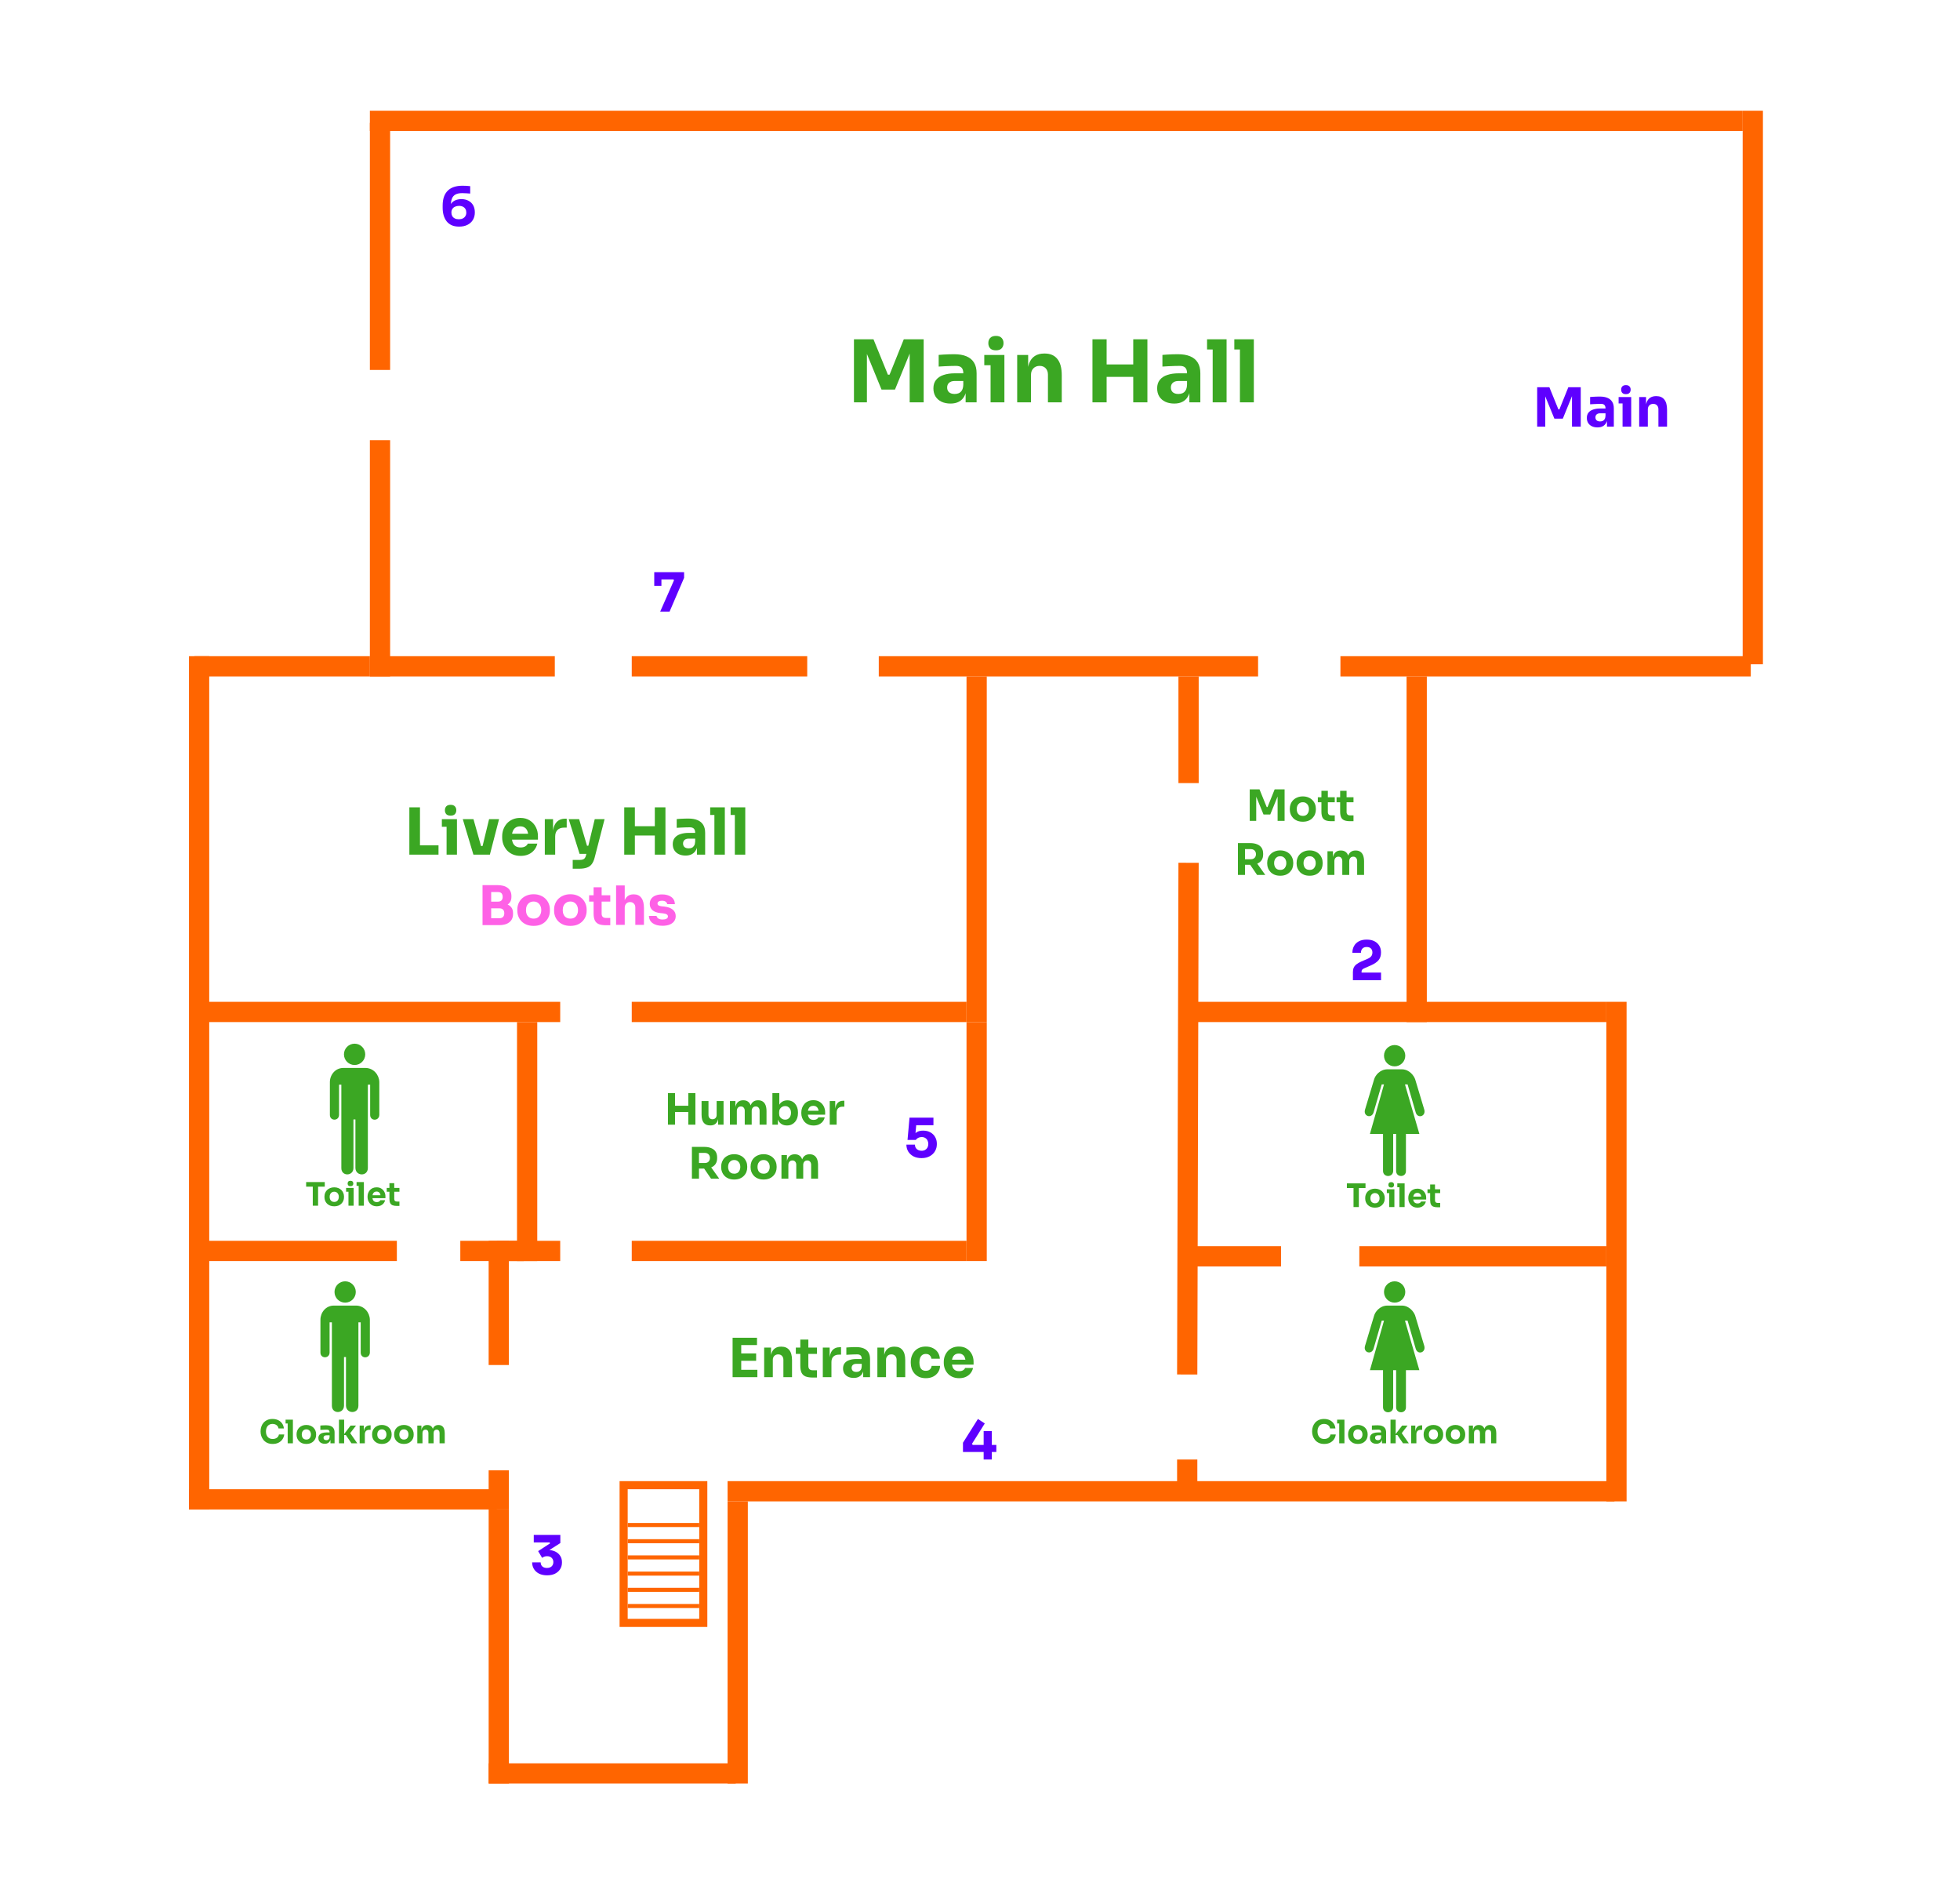 <svg width="1452" height="1402" viewBox="0 0 1452 1402" fill="none" xmlns="http://www.w3.org/2000/svg">
<rect width="1452" height="1402" fill="white"/>
<line x1="362.008" y1="1313.5" x2="545.008" y2="1313.5" stroke="#FF6500" stroke-width="15"/>
<line x1="546.508" y1="1112" x2="546.5" y2="1321" stroke="#FF6500" stroke-width="15"/>
<line x1="1007.01" y1="930.5" x2="1190.01" y2="930.5" stroke="#FF6500" stroke-width="15"/>
<line x1="873.008" y1="930.5" x2="949.008" y2="930.5" stroke="#FF6500" stroke-width="15"/>
<line x1="879.508" y1="1081" x2="879.508" y2="1107" stroke="#FF6500" stroke-width="15"/>
<line x1="1197.5" y1="742" x2="1197.51" y2="1112" stroke="#FF6500" stroke-width="15"/>
<line x1="1049.51" y1="501" x2="1049.51" y2="757" stroke="#FF6500" stroke-width="15"/>
<line x1="369.5" y1="919" x2="369.5" y2="1011" stroke="#FF6500" stroke-width="15"/>
<line x1="369.508" y1="1118" x2="369.508" y2="1321" stroke="#FF6500" stroke-width="15"/>
<line x1="369.5" y1="1089" x2="369.5" y2="1118" stroke="#FF6500" stroke-width="15"/>
<line x1="368.008" y1="926.5" x2="415.008" y2="926.5" stroke="#FF6500" stroke-width="15"/>
<line x1="341" y1="926.5" x2="388" y2="926.5" stroke="#FF6500" stroke-width="15"/>
<line x1="880.508" y1="639.02" x2="879.505" y2="1018.02" stroke="#FF6500" stroke-width="15"/>
<line x1="880.508" y1="501" x2="880.508" y2="580" stroke="#FF6500" stroke-width="15"/>
<line x1="723.508" y1="501" x2="723.508" y2="757" stroke="#FF6500" stroke-width="15"/>
<line x1="723.508" y1="757" x2="723.508" y2="934" stroke="#FF6500" stroke-width="15"/>
<line x1="390.508" y1="757" x2="390.508" y2="934" stroke="#FF6500" stroke-width="15"/>
<line x1="651.008" y1="493.5" x2="932.008" y2="493.5" stroke="#FF6500" stroke-width="15"/>
<line x1="468.008" y1="493.5" x2="598.008" y2="493.5" stroke="#FF6500" stroke-width="15"/>
<line x1="993.008" y1="493.5" x2="1297.01" y2="493.5" stroke="#FF6500" stroke-width="15"/>
<line x1="1298.5" y1="82" x2="1298.5" y2="492" stroke="#FF6500" stroke-width="15"/>
<line x1="274.008" y1="89.5" x2="1291.01" y2="89.5" stroke="#FF6500" stroke-width="15"/>
<line x1="274.008" y1="493.5" x2="411.008" y2="493.5" stroke="#FF6500" stroke-width="15"/>
<line x1="144.008" y1="493.5" x2="274.008" y2="493.5" stroke="#FF6500" stroke-width="15"/>
<line x1="281.508" y1="91" x2="281.508" y2="274" stroke="#FF6500" stroke-width="15"/>
<line x1="281.508" y1="326" x2="281.508" y2="501" stroke="#FF6500" stroke-width="15"/>
<line x1="147.5" y1="486" x2="147.509" y2="1118" stroke="#FF6500" stroke-width="15"/>
<line x1="146.008" y1="749.5" x2="415.008" y2="749.5" stroke="#FF6500" stroke-width="15"/>
<line x1="140.008" y1="1110.5" x2="368.008" y2="1110.5" stroke="#FF6500" stroke-width="15"/>
<line x1="539.008" y1="1104.5" x2="1196.01" y2="1104.5" stroke="#FF6500" stroke-width="15"/>
<line x1="468.008" y1="749.5" x2="716.008" y2="749.5" stroke="#FF6500" stroke-width="15"/>
<line x1="873.008" y1="749.5" x2="1190.01" y2="749.5" stroke="#FF6500" stroke-width="15"/>
<line x1="468.008" y1="926.5" x2="716.008" y2="926.5" stroke="#FF6500" stroke-width="15"/>
<line x1="150" y1="926.5" x2="294" y2="926.5" stroke="#FF6500" stroke-width="15"/>
<path d="M632.623 298V251.28H647.087L657.775 277.52H658.991L669.551 251.28H684.271V298H673.903V258.128L675.375 258.256L663.023 288.528H653.039L640.623 258.256L642.223 258.128V298H632.623ZM715.356 298V287.632H713.628V276.368C713.628 274.576 713.201 273.232 712.348 272.336C711.495 271.44 710.129 270.992 708.252 270.992C707.313 270.992 706.076 271.013 704.54 271.056C703.004 271.099 701.425 271.163 699.804 271.248C698.183 271.333 696.711 271.419 695.388 271.504V262.864C696.369 262.779 697.521 262.693 698.844 262.608C700.167 262.523 701.532 262.459 702.94 262.416C704.348 262.373 705.671 262.352 706.908 262.352C710.492 262.352 713.5 262.864 715.932 263.888C718.407 264.912 720.284 266.469 721.564 268.56C722.844 270.608 723.484 273.253 723.484 276.496V298H715.356ZM704.156 298.896C701.639 298.896 699.42 298.448 697.5 297.552C695.623 296.656 694.151 295.376 693.084 293.712C692.017 292.005 691.484 289.979 691.484 287.632C691.484 285.072 692.145 282.981 693.468 281.36C694.791 279.696 696.647 278.48 699.036 277.712C701.425 276.901 704.177 276.496 707.292 276.496H714.78V282.192H707.228C705.436 282.192 704.049 282.64 703.068 283.536C702.129 284.389 701.66 285.563 701.66 287.056C701.66 288.464 702.129 289.616 703.068 290.512C704.049 291.365 705.436 291.792 707.228 291.792C708.38 291.792 709.404 291.6 710.3 291.216C711.239 290.789 712.007 290.085 712.604 289.104C713.201 288.123 713.543 286.757 713.628 285.008L716.06 287.568C715.847 290 715.249 292.048 714.268 293.712C713.329 295.376 712.007 296.656 710.3 297.552C708.636 298.448 706.588 298.896 704.156 298.896ZM733.836 298V262.928H744.076V298H733.836ZM729.164 270.48V262.928H744.076V270.48H729.164ZM737.804 259.472C735.884 259.472 734.455 258.981 733.516 258C732.62 256.976 732.172 255.696 732.172 254.16C732.172 252.581 732.62 251.301 733.516 250.32C734.455 249.296 735.884 248.784 737.804 248.784C739.724 248.784 741.132 249.296 742.028 250.32C742.967 251.301 743.436 252.581 743.436 254.16C743.436 255.696 742.967 256.976 742.028 258C741.132 258.981 739.724 259.472 737.804 259.472ZM753.547 298V262.928H761.675V277.968H761.099C761.099 274.384 761.547 271.397 762.443 269.008C763.382 266.619 764.79 264.827 766.667 263.632C768.544 262.437 770.827 261.84 773.515 261.84H773.963C778.059 261.84 781.174 263.184 783.307 265.872C785.483 268.517 786.571 272.549 786.571 277.968V298H776.331V277.392C776.331 275.515 775.776 273.979 774.667 272.784C773.558 271.589 772.064 270.992 770.187 270.992C768.267 270.992 766.71 271.611 765.515 272.848C764.363 274.043 763.787 275.621 763.787 277.584V298H753.547ZM839.519 298V251.28H850.015V298H839.519ZM809.311 298V251.28H819.807V298H809.311ZM817.951 279.12V269.904H841.375V279.12H817.951ZM881.106 298V287.632H879.378V276.368C879.378 274.576 878.951 273.232 878.098 272.336C877.245 271.44 875.879 270.992 874.002 270.992C873.063 270.992 871.826 271.013 870.29 271.056C868.754 271.099 867.175 271.163 865.554 271.248C863.933 271.333 862.461 271.419 861.138 271.504V262.864C862.119 262.779 863.271 262.693 864.594 262.608C865.917 262.523 867.282 262.459 868.69 262.416C870.098 262.373 871.421 262.352 872.658 262.352C876.242 262.352 879.25 262.864 881.682 263.888C884.157 264.912 886.034 266.469 887.314 268.56C888.594 270.608 889.234 273.253 889.234 276.496V298H881.106ZM869.906 298.896C867.389 298.896 865.17 298.448 863.25 297.552C861.373 296.656 859.901 295.376 858.834 293.712C857.767 292.005 857.234 289.979 857.234 287.632C857.234 285.072 857.895 282.981 859.218 281.36C860.541 279.696 862.397 278.48 864.786 277.712C867.175 276.901 869.927 276.496 873.042 276.496H880.53V282.192H872.978C871.186 282.192 869.799 282.64 868.818 283.536C867.879 284.389 867.41 285.563 867.41 287.056C867.41 288.464 867.879 289.616 868.818 290.512C869.799 291.365 871.186 291.792 872.978 291.792C874.13 291.792 875.154 291.6 876.05 291.216C876.989 290.789 877.757 290.085 878.354 289.104C878.951 288.123 879.293 286.757 879.378 285.008L881.81 287.568C881.597 290 880.999 292.048 880.018 293.712C879.079 295.376 877.757 296.656 876.05 297.552C874.386 298.448 872.338 298.896 869.906 298.896ZM898.37 298V251.28H908.674V298H898.37ZM894.21 258.832V251.28H908.674V258.832H894.21ZM918.558 298V251.28H928.862V298H918.558ZM914.398 258.832V251.28H928.862V258.832H914.398Z" fill="#3BA723"/>
<path d="M303.256 633V597.96H311.128V633H303.256ZM310.168 633V626.088H324.856V633H310.168ZM330.838 633V606.696H338.518V633H330.838ZM327.334 612.36V606.696H338.518V612.36H327.334ZM333.814 604.104C332.374 604.104 331.302 603.736 330.598 603C329.926 602.232 329.59 601.272 329.59 600.12C329.59 598.936 329.926 597.976 330.598 597.24C331.302 596.472 332.374 596.088 333.814 596.088C335.254 596.088 336.31 596.472 336.982 597.24C337.686 597.976 338.038 598.936 338.038 600.12C338.038 601.272 337.686 602.232 336.982 603C336.31 603.736 335.254 604.104 333.814 604.104ZM350.709 633L342.837 606.696H350.757L358.149 633H350.709ZM353.109 633V626.616H360.837V633H353.109ZM355.941 633L362.325 606.696H369.717L362.901 633H355.941ZM385.7 633.912C383.46 633.912 381.476 633.528 379.748 632.76C378.052 631.992 376.628 630.968 375.476 629.688C374.356 628.376 373.492 626.92 372.884 625.32C372.308 623.688 372.02 622.024 372.02 620.328V619.368C372.02 617.608 372.308 615.928 372.884 614.328C373.492 612.696 374.356 611.24 375.476 609.96C376.596 608.68 377.988 607.672 379.652 606.936C381.348 606.168 383.268 605.784 385.412 605.784C388.228 605.784 390.596 606.424 392.516 607.704C394.468 608.952 395.956 610.6 396.98 612.648C398.004 614.664 398.516 616.872 398.516 619.272V621.864H375.236V617.496H393.86L391.364 619.512C391.364 617.944 391.14 616.6 390.692 615.48C390.244 614.36 389.572 613.512 388.676 612.936C387.812 612.328 386.724 612.024 385.412 612.024C384.068 612.024 382.932 612.328 382.004 612.936C381.076 613.544 380.372 614.44 379.892 615.624C379.412 616.776 379.172 618.2 379.172 619.896C379.172 621.464 379.396 622.84 379.844 624.024C380.292 625.176 380.996 626.072 381.956 626.712C382.916 627.352 384.164 627.672 385.7 627.672C387.108 627.672 388.26 627.4 389.156 626.856C390.052 626.312 390.66 625.64 390.98 624.84H398.036C397.652 626.6 396.9 628.168 395.78 629.544C394.66 630.92 393.252 631.992 391.556 632.76C389.86 633.528 387.908 633.912 385.7 633.912ZM403.606 633V606.696H409.702V617.976H409.558C409.558 614.264 410.342 611.4 411.91 609.384C413.51 607.368 415.814 606.36 418.822 606.36H419.83V612.984H417.91C415.798 612.984 414.166 613.56 413.014 614.712C411.862 615.832 411.286 617.464 411.286 619.608V633H403.606ZM424.271 643.416V636.888H429.743C430.575 636.888 431.279 636.776 431.855 636.552C432.431 636.36 432.895 636.024 433.247 635.544C433.599 635.064 433.887 634.408 434.111 633.576L440.591 606.696H447.887L440.543 635.112C440.031 637.16 439.311 638.792 438.383 640.008C437.487 641.224 436.271 642.088 434.735 642.6C433.231 643.144 431.311 643.416 428.975 643.416H424.271ZM432.527 632.424V626.424H438.095V632.424H432.527ZM429.359 632.424L421.295 606.696H429.023L436.655 632.424H429.359ZM485.1 633V597.96H492.972V633H485.1ZM462.444 633V597.96H470.316V633H462.444ZM468.924 618.84V611.928H486.492V618.84H468.924ZM516.29 633V625.224H514.994V616.776C514.994 615.432 514.674 614.424 514.034 613.752C513.394 613.08 512.37 612.744 510.962 612.744C510.258 612.744 509.33 612.76 508.178 612.792C507.026 612.824 505.842 612.872 504.626 612.936C503.41 613 502.306 613.064 501.314 613.128V606.648C502.05 606.584 502.914 606.52 503.906 606.456C504.898 606.392 505.922 606.344 506.978 606.312C508.034 606.28 509.026 606.264 509.954 606.264C512.642 606.264 514.898 606.648 516.722 607.416C518.578 608.184 519.986 609.352 520.946 610.92C521.906 612.456 522.386 614.44 522.386 616.872V633H516.29ZM507.89 633.672C506.002 633.672 504.338 633.336 502.898 632.664C501.49 631.992 500.386 631.032 499.586 629.784C498.786 628.504 498.386 626.984 498.386 625.224C498.386 623.304 498.882 621.736 499.874 620.52C500.866 619.272 502.258 618.36 504.05 617.784C505.842 617.176 507.906 616.872 510.242 616.872H515.858V621.144H510.194C508.85 621.144 507.81 621.48 507.074 622.152C506.37 622.792 506.018 623.672 506.018 624.792C506.018 625.848 506.37 626.712 507.074 627.384C507.81 628.024 508.85 628.344 510.194 628.344C511.058 628.344 511.826 628.2 512.498 627.912C513.202 627.592 513.778 627.064 514.226 626.328C514.674 625.592 514.93 624.568 514.994 623.256L516.818 625.176C516.658 627 516.21 628.536 515.474 629.784C514.77 631.032 513.778 631.992 512.498 632.664C511.25 633.336 509.714 633.672 507.89 633.672ZM529.238 633V597.96H536.966V633H529.238ZM526.118 603.624V597.96H536.966V603.624H526.118ZM544.379 633V597.96H552.107V633H544.379ZM541.259 603.624V597.96H552.107V603.624H541.259Z" fill="#3BA723"/>
<path d="M925.827 608V584.64H933.059L938.403 597.76H939.011L944.291 584.64H951.651V608H946.467V588.064L947.203 588.128L941.027 603.264H936.035L929.827 588.128L930.627 588.064V608H925.827ZM965.146 608.608C963.61 608.608 962.244 608.373 961.05 607.904C959.855 607.413 958.842 606.752 958.01 605.92C957.199 605.088 956.58 604.139 956.154 603.072C955.727 601.984 955.514 600.843 955.514 599.648V598.912C955.514 597.696 955.727 596.544 956.154 595.456C956.602 594.347 957.242 593.376 958.074 592.544C958.927 591.712 959.951 591.061 961.146 590.592C962.34 590.101 963.674 589.856 965.146 589.856C966.66 589.856 968.004 590.101 969.178 590.592C970.372 591.061 971.386 591.712 972.218 592.544C973.05 593.376 973.69 594.347 974.138 595.456C974.586 596.544 974.81 597.696 974.81 598.912V599.648C974.81 600.843 974.596 601.984 974.17 603.072C973.743 604.139 973.114 605.088 972.282 605.92C971.471 606.752 970.468 607.413 969.274 607.904C968.079 608.373 966.703 608.608 965.146 608.608ZM965.146 604.288C966.148 604.288 966.98 604.075 967.642 603.648C968.303 603.221 968.804 602.624 969.146 601.856C969.508 601.088 969.69 600.235 969.69 599.296C969.69 598.293 969.508 597.419 969.146 596.672C968.783 595.904 968.26 595.296 967.578 594.848C966.916 594.4 966.106 594.176 965.146 594.176C964.207 594.176 963.396 594.4 962.714 594.848C962.031 595.296 961.508 595.904 961.146 596.672C960.804 597.419 960.634 598.293 960.634 599.296C960.634 600.235 960.804 601.088 961.146 601.856C961.487 602.624 961.999 603.221 962.682 603.648C963.364 604.075 964.186 604.288 965.146 604.288ZM986.351 608.224C984.58 608.224 983.151 608.011 982.063 607.584C980.975 607.136 980.175 606.4 979.663 605.376C979.172 604.331 978.927 602.923 978.927 601.152V585.728H983.695V601.344C983.695 602.176 983.908 602.816 984.335 603.264C984.783 603.691 985.412 603.904 986.223 603.904H988.815V608.224H986.351ZM976.271 594.208V590.464H988.815V594.208H976.271ZM1000.23 608.224C998.455 608.224 997.026 608.011 995.938 607.584C994.85 607.136 994.05 606.4 993.538 605.376C993.047 604.331 992.802 602.923 992.802 601.152V585.728H997.57V601.344C997.57 602.176 997.783 602.816 998.21 603.264C998.658 603.691 999.287 603.904 1000.1 603.904H1002.69V608.224H1000.23ZM990.146 594.208V590.464H1002.69V594.208H990.146ZM917.077 648V624.448H922.325V648H917.077ZM931.253 648L924.405 637.952H930.165L937.333 648H931.253ZM920.917 640.512V636.384H926.677C927.445 636.384 928.106 636.235 928.661 635.936C929.237 635.616 929.674 635.179 929.973 634.624C930.293 634.048 930.453 633.387 930.453 632.64C930.453 631.893 930.293 631.243 929.973 630.688C929.674 630.112 929.237 629.675 928.661 629.376C928.106 629.056 927.445 628.896 926.677 628.896H920.917V624.448H926.261C928.202 624.448 929.888 624.747 931.317 625.344C932.746 625.92 933.845 626.784 934.613 627.936C935.381 629.088 935.765 630.539 935.765 632.288V632.8C935.765 634.528 935.37 635.968 934.581 637.12C933.813 638.251 932.714 639.104 931.285 639.68C929.877 640.235 928.202 640.512 926.261 640.512H920.917ZM948.396 648.608C946.86 648.608 945.494 648.373 944.3 647.904C943.105 647.413 942.092 646.752 941.26 645.92C940.449 645.088 939.83 644.139 939.404 643.072C938.977 641.984 938.764 640.843 938.764 639.648V638.912C938.764 637.696 938.977 636.544 939.404 635.456C939.852 634.347 940.492 633.376 941.324 632.544C942.177 631.712 943.201 631.061 944.396 630.592C945.59 630.101 946.924 629.856 948.396 629.856C949.91 629.856 951.254 630.101 952.428 630.592C953.622 631.061 954.636 631.712 955.468 632.544C956.3 633.376 956.94 634.347 957.388 635.456C957.836 636.544 958.06 637.696 958.06 638.912V639.648C958.06 640.843 957.846 641.984 957.42 643.072C956.993 644.139 956.364 645.088 955.532 645.92C954.721 646.752 953.718 647.413 952.524 647.904C951.329 648.373 949.953 648.608 948.396 648.608ZM948.396 644.288C949.398 644.288 950.23 644.075 950.892 643.648C951.553 643.221 952.054 642.624 952.396 641.856C952.758 641.088 952.94 640.235 952.94 639.296C952.94 638.293 952.758 637.419 952.396 636.672C952.033 635.904 951.51 635.296 950.828 634.848C950.166 634.4 949.356 634.176 948.396 634.176C947.457 634.176 946.646 634.4 945.964 634.848C945.281 635.296 944.758 635.904 944.396 636.672C944.054 637.419 943.884 638.293 943.884 639.296C943.884 640.235 944.054 641.088 944.396 641.856C944.737 642.624 945.249 643.221 945.932 643.648C946.614 644.075 947.436 644.288 948.396 644.288ZM970.177 648.608C968.641 648.608 967.276 648.373 966.081 647.904C964.886 647.413 963.873 646.752 963.041 645.92C962.23 645.088 961.612 644.139 961.185 643.072C960.758 641.984 960.545 640.843 960.545 639.648V638.912C960.545 637.696 960.758 636.544 961.185 635.456C961.633 634.347 962.273 633.376 963.105 632.544C963.958 631.712 964.982 631.061 966.177 630.592C967.372 630.101 968.705 629.856 970.177 629.856C971.692 629.856 973.036 630.101 974.209 630.592C975.404 631.061 976.417 631.712 977.249 632.544C978.081 633.376 978.721 634.347 979.169 635.456C979.617 636.544 979.841 637.696 979.841 638.912V639.648C979.841 640.843 979.628 641.984 979.201 643.072C978.774 644.139 978.145 645.088 977.313 645.92C976.502 646.752 975.5 647.413 974.305 647.904C973.11 648.373 971.734 648.608 970.177 648.608ZM970.177 644.288C971.18 644.288 972.012 644.075 972.673 643.648C973.334 643.221 973.836 642.624 974.177 641.856C974.54 641.088 974.721 640.235 974.721 639.296C974.721 638.293 974.54 637.419 974.177 636.672C973.814 635.904 973.292 635.296 972.609 634.848C971.948 634.4 971.137 634.176 970.177 634.176C969.238 634.176 968.428 634.4 967.745 634.848C967.062 635.296 966.54 635.904 966.177 636.672C965.836 637.419 965.665 638.293 965.665 639.296C965.665 640.235 965.836 641.088 966.177 641.856C966.518 642.624 967.03 643.221 967.713 643.648C968.396 644.075 969.217 644.288 970.177 644.288ZM983.414 648V630.464H987.478V638.016H987.19C987.19 636.224 987.414 634.731 987.862 633.536C988.31 632.341 988.982 631.445 989.878 630.848C990.774 630.229 991.873 629.92 993.174 629.92H993.398C994.721 629.92 995.819 630.229 996.694 630.848C997.59 631.445 998.262 632.341 998.71 633.536C999.179 634.731 999.414 636.224 999.414 638.016H998.166C998.166 636.224 998.39 634.731 998.838 633.536C999.307 632.341 999.99 631.445 1000.89 630.848C1001.78 630.229 1002.88 629.92 1004.18 629.92H1004.41C1005.73 629.92 1006.84 630.229 1007.73 630.848C1008.65 631.445 1009.34 632.341 1009.81 633.536C1010.28 634.731 1010.52 636.224 1010.52 638.016V648H1005.4V637.728C1005.4 636.768 1005.14 635.989 1004.63 635.392C1004.14 634.795 1003.44 634.496 1002.52 634.496C1001.6 634.496 1000.88 634.805 1000.34 635.424C999.809 636.021 999.542 636.821 999.542 637.824V648H994.39V637.728C994.39 636.768 994.134 635.989 993.622 635.392C993.131 634.795 992.438 634.496 991.542 634.496C990.603 634.496 989.867 634.805 989.334 635.424C988.801 636.021 988.534 636.821 988.534 637.824V648H983.414Z" fill="#3BA723"/>
<path d="M509.916 833V809.64H515.164V833H509.916ZM494.812 833V809.64H500.06V833H494.812ZM499.132 823.56V818.952H510.844V823.56H499.132ZM526.037 833.544C524.011 833.544 522.453 832.893 521.365 831.592C520.277 830.269 519.733 828.285 519.733 825.64V815.464H524.853V825.896C524.853 826.835 525.12 827.581 525.653 828.136C526.187 828.691 526.901 828.968 527.797 828.968C528.715 828.968 529.461 828.68 530.037 828.104C530.613 827.528 530.901 826.749 530.901 825.768V815.464H536.021V833H531.957V825.608H532.309C532.309 827.379 532.075 828.861 531.605 830.056C531.157 831.229 530.485 832.104 529.589 832.68C528.693 833.256 527.584 833.544 526.261 833.544H526.037ZM540.742 833V815.464H544.806V823.016H544.518C544.518 821.224 544.742 819.731 545.19 818.536C545.638 817.341 546.31 816.445 547.206 815.848C548.102 815.229 549.201 814.92 550.502 814.92H550.726C552.049 814.92 553.148 815.229 554.022 815.848C554.918 816.445 555.59 817.341 556.038 818.536C556.508 819.731 556.742 821.224 556.742 823.016H555.494C555.494 821.224 555.718 819.731 556.166 818.536C556.636 817.341 557.318 816.445 558.214 815.848C559.11 815.229 560.209 814.92 561.51 814.92H561.734C563.057 814.92 564.166 815.229 565.062 815.848C565.98 816.445 566.673 817.341 567.142 818.536C567.612 819.731 567.846 821.224 567.846 823.016V833H562.726V822.728C562.726 821.768 562.47 820.989 561.958 820.392C561.468 819.795 560.764 819.496 559.846 819.496C558.929 819.496 558.204 819.805 557.67 820.424C557.137 821.021 556.87 821.821 556.87 822.824V833H551.718V822.728C551.718 821.768 551.462 820.989 550.95 820.392C550.46 819.795 549.766 819.496 548.87 819.496C547.932 819.496 547.196 819.805 546.662 820.424C546.129 821.021 545.862 821.821 545.862 822.824V833H540.742ZM582.995 833.576C581.566 833.576 580.307 833.277 579.219 832.68C578.131 832.061 577.278 831.176 576.659 830.024C576.04 828.872 575.71 827.464 575.667 825.8H576.275V833H572.211V809.64H577.331V821.512L576.115 823.048C576.179 821.277 576.51 819.795 577.107 818.6C577.726 817.384 578.568 816.477 579.635 815.88C580.702 815.261 581.918 814.952 583.283 814.952C584.478 814.952 585.555 815.176 586.515 815.624C587.496 816.051 588.328 816.669 589.011 817.48C589.694 818.269 590.216 819.208 590.579 820.296C590.963 821.384 591.155 822.568 591.155 823.848V824.552C591.155 825.832 590.963 827.016 590.579 828.104C590.216 829.192 589.672 830.152 588.947 830.984C588.243 831.795 587.39 832.435 586.387 832.904C585.384 833.352 584.254 833.576 582.995 833.576ZM581.651 829.288C582.526 829.288 583.283 829.075 583.923 828.648C584.584 828.221 585.096 827.624 585.459 826.856C585.822 826.067 586.003 825.181 586.003 824.2C586.003 823.197 585.822 822.323 585.459 821.576C585.096 820.829 584.584 820.253 583.923 819.848C583.283 819.421 582.526 819.208 581.651 819.208C580.883 819.208 580.158 819.389 579.475 819.752C578.792 820.115 578.238 820.637 577.811 821.32C577.406 821.981 577.203 822.792 577.203 823.752V824.936C577.203 825.853 577.416 826.643 577.843 827.304C578.291 827.944 578.856 828.435 579.539 828.776C580.222 829.117 580.926 829.288 581.651 829.288ZM602.743 833.608C601.25 833.608 599.927 833.352 598.775 832.84C597.644 832.328 596.695 831.645 595.927 830.792C595.18 829.917 594.604 828.947 594.199 827.88C593.815 826.792 593.623 825.683 593.623 824.552V823.912C593.623 822.739 593.815 821.619 594.199 820.552C594.604 819.464 595.18 818.493 595.927 817.64C596.674 816.787 597.602 816.115 598.711 815.624C599.842 815.112 601.122 814.856 602.551 814.856C604.428 814.856 606.007 815.283 607.287 816.136C608.588 816.968 609.58 818.067 610.263 819.432C610.946 820.776 611.287 822.248 611.287 823.848V825.576H595.767V822.664H608.183L606.519 824.008C606.519 822.963 606.37 822.067 606.071 821.32C605.772 820.573 605.324 820.008 604.727 819.624C604.151 819.219 603.426 819.016 602.551 819.016C601.655 819.016 600.898 819.219 600.279 819.624C599.66 820.029 599.191 820.627 598.871 821.416C598.551 822.184 598.391 823.133 598.391 824.264C598.391 825.309 598.54 826.227 598.839 827.016C599.138 827.784 599.607 828.381 600.247 828.808C600.887 829.235 601.719 829.448 602.743 829.448C603.682 829.448 604.45 829.267 605.047 828.904C605.644 828.541 606.05 828.093 606.263 827.56H610.967C610.711 828.733 610.21 829.779 609.463 830.696C608.716 831.613 607.778 832.328 606.647 832.84C605.516 833.352 604.215 833.608 602.743 833.608ZM614.68 833V815.464H618.744V822.984H618.648C618.648 820.509 619.17 818.6 620.216 817.256C621.282 815.912 622.818 815.24 624.824 815.24H625.496V819.656H624.216C622.808 819.656 621.72 820.04 620.952 820.808C620.184 821.555 619.8 822.643 619.8 824.072V833H614.68ZM512.577 873V849.448H517.825V873H512.577ZM526.753 873L519.905 862.952H525.665L532.833 873H526.753ZM516.417 865.512V861.384H522.177C522.945 861.384 523.606 861.235 524.161 860.936C524.737 860.616 525.174 860.179 525.473 859.624C525.793 859.048 525.953 858.387 525.953 857.64C525.953 856.893 525.793 856.243 525.473 855.688C525.174 855.112 524.737 854.675 524.161 854.376C523.606 854.056 522.945 853.896 522.177 853.896H516.417V849.448H521.761C523.702 849.448 525.388 849.747 526.817 850.344C528.246 850.92 529.345 851.784 530.113 852.936C530.881 854.088 531.265 855.539 531.265 857.288V857.8C531.265 859.528 530.87 860.968 530.081 862.12C529.313 863.251 528.214 864.104 526.785 864.68C525.377 865.235 523.702 865.512 521.761 865.512H516.417ZM543.896 873.608C542.36 873.608 540.994 873.373 539.8 872.904C538.605 872.413 537.592 871.752 536.76 870.92C535.949 870.088 535.33 869.139 534.904 868.072C534.477 866.984 534.264 865.843 534.264 864.648V863.912C534.264 862.696 534.477 861.544 534.904 860.456C535.352 859.347 535.992 858.376 536.824 857.544C537.677 856.712 538.701 856.061 539.896 855.592C541.09 855.101 542.424 854.856 543.896 854.856C545.41 854.856 546.754 855.101 547.928 855.592C549.122 856.061 550.136 856.712 550.968 857.544C551.8 858.376 552.44 859.347 552.888 860.456C553.336 861.544 553.56 862.696 553.56 863.912V864.648C553.56 865.843 553.346 866.984 552.92 868.072C552.493 869.139 551.864 870.088 551.032 870.92C550.221 871.752 549.218 872.413 548.024 872.904C546.829 873.373 545.453 873.608 543.896 873.608ZM543.896 869.288C544.898 869.288 545.73 869.075 546.392 868.648C547.053 868.221 547.554 867.624 547.896 866.856C548.258 866.088 548.44 865.235 548.44 864.296C548.44 863.293 548.258 862.419 547.896 861.672C547.533 860.904 547.01 860.296 546.328 859.848C545.666 859.4 544.856 859.176 543.896 859.176C542.957 859.176 542.146 859.4 541.464 859.848C540.781 860.296 540.258 860.904 539.896 861.672C539.554 862.419 539.384 863.293 539.384 864.296C539.384 865.235 539.554 866.088 539.896 866.856C540.237 867.624 540.749 868.221 541.432 868.648C542.114 869.075 542.936 869.288 543.896 869.288ZM565.677 873.608C564.141 873.608 562.776 873.373 561.581 872.904C560.386 872.413 559.373 871.752 558.541 870.92C557.73 870.088 557.112 869.139 556.685 868.072C556.258 866.984 556.045 865.843 556.045 864.648V863.912C556.045 862.696 556.258 861.544 556.685 860.456C557.133 859.347 557.773 858.376 558.605 857.544C559.458 856.712 560.482 856.061 561.677 855.592C562.872 855.101 564.205 854.856 565.677 854.856C567.192 854.856 568.536 855.101 569.709 855.592C570.904 856.061 571.917 856.712 572.749 857.544C573.581 858.376 574.221 859.347 574.669 860.456C575.117 861.544 575.341 862.696 575.341 863.912V864.648C575.341 865.843 575.128 866.984 574.701 868.072C574.274 869.139 573.645 870.088 572.813 870.92C572.002 871.752 571 872.413 569.805 872.904C568.61 873.373 567.234 873.608 565.677 873.608ZM565.677 869.288C566.68 869.288 567.512 869.075 568.173 868.648C568.834 868.221 569.336 867.624 569.677 866.856C570.04 866.088 570.221 865.235 570.221 864.296C570.221 863.293 570.04 862.419 569.677 861.672C569.314 860.904 568.792 860.296 568.109 859.848C567.448 859.4 566.637 859.176 565.677 859.176C564.738 859.176 563.928 859.4 563.245 859.848C562.562 860.296 562.04 860.904 561.677 861.672C561.336 862.419 561.165 863.293 561.165 864.296C561.165 865.235 561.336 866.088 561.677 866.856C562.018 867.624 562.53 868.221 563.213 868.648C563.896 869.075 564.717 869.288 565.677 869.288ZM578.914 873V855.464H582.978V863.016H582.69C582.69 861.224 582.914 859.731 583.362 858.536C583.81 857.341 584.482 856.445 585.378 855.848C586.274 855.229 587.373 854.92 588.674 854.92H588.898C590.221 854.92 591.319 855.229 592.194 855.848C593.09 856.445 593.762 857.341 594.21 858.536C594.679 859.731 594.914 861.224 594.914 863.016H593.666C593.666 861.224 593.89 859.731 594.338 858.536C594.807 857.341 595.49 856.445 596.386 855.848C597.282 855.229 598.381 854.92 599.682 854.92H599.906C601.229 854.92 602.338 855.229 603.234 855.848C604.151 856.445 604.845 857.341 605.314 858.536C605.783 859.731 606.018 861.224 606.018 863.016V873H600.898V862.728C600.898 861.768 600.642 860.989 600.13 860.392C599.639 859.795 598.935 859.496 598.018 859.496C597.101 859.496 596.375 859.805 595.842 860.424C595.309 861.021 595.042 861.821 595.042 862.824V873H589.89V862.728C589.89 861.768 589.634 860.989 589.122 860.392C588.631 859.795 587.938 859.496 587.042 859.496C586.103 859.496 585.367 859.805 584.834 860.424C584.301 861.021 584.034 861.821 584.034 862.824V873H578.914Z" fill="#3BA723"/>
<path d="M542.718 1020V990.8H549.118V1020H542.718ZM548.318 1020V1014.56H561.078V1020H548.318ZM548.318 1007.88V1002.44H560.158V1007.88H548.318ZM548.318 996.24V990.8H560.798V996.24H548.318ZM566.108 1020V998.08H571.188V1007.48H570.828C570.828 1005.24 571.108 1003.37 571.668 1001.88C572.254 1000.39 573.134 999.267 574.308 998.52C575.481 997.773 576.908 997.4 578.588 997.4H578.868C581.428 997.4 583.374 998.24 584.708 999.92C586.068 1001.57 586.748 1004.09 586.748 1007.48V1020H580.348V1007.12C580.348 1005.95 580.001 1004.99 579.308 1004.24C578.614 1003.49 577.681 1003.12 576.508 1003.12C575.308 1003.12 574.334 1003.51 573.588 1004.28C572.868 1005.03 572.508 1006.01 572.508 1007.24V1020H566.108ZM602.161 1020.28C599.948 1020.28 598.161 1020.01 596.801 1019.48C595.441 1018.92 594.441 1018 593.801 1016.72C593.188 1015.41 592.881 1013.65 592.881 1011.44V992.16H598.841V1011.68C598.841 1012.72 599.108 1013.52 599.641 1014.08C600.201 1014.61 600.988 1014.88 602.001 1014.88H605.241V1020.28H602.161ZM589.561 1002.76V998.08H605.241V1002.76H589.561ZM609.545 1020V998.08H614.625V1007.48H614.505C614.505 1004.39 615.158 1002 616.465 1000.32C617.798 998.64 619.718 997.8 622.225 997.8H623.065V1003.32H621.465C619.705 1003.32 618.345 1003.8 617.385 1004.76C616.425 1005.69 615.945 1007.05 615.945 1008.84V1020H609.545ZM639.465 1020V1013.52H638.385V1006.48C638.385 1005.36 638.118 1004.52 637.585 1003.96C637.051 1003.4 636.198 1003.12 635.025 1003.12C634.438 1003.12 633.665 1003.13 632.705 1003.16C631.745 1003.19 630.758 1003.23 629.745 1003.28C628.731 1003.33 627.811 1003.39 626.985 1003.44V998.04C627.598 997.987 628.318 997.933 629.145 997.88C629.971 997.827 630.825 997.787 631.705 997.76C632.585 997.733 633.411 997.72 634.185 997.72C636.425 997.72 638.305 998.04 639.825 998.68C641.371 999.32 642.545 1000.29 643.345 1001.6C644.145 1002.88 644.545 1004.53 644.545 1006.56V1020H639.465ZM632.465 1020.56C630.891 1020.56 629.505 1020.28 628.305 1019.72C627.131 1019.16 626.211 1018.36 625.545 1017.32C624.878 1016.25 624.545 1014.99 624.545 1013.52C624.545 1011.92 624.958 1010.61 625.785 1009.6C626.611 1008.56 627.771 1007.8 629.265 1007.32C630.758 1006.81 632.478 1006.56 634.425 1006.56H639.105V1010.12H634.385C633.265 1010.12 632.398 1010.4 631.785 1010.96C631.198 1011.49 630.905 1012.23 630.905 1013.16C630.905 1014.04 631.198 1014.76 631.785 1015.32C632.398 1015.85 633.265 1016.12 634.385 1016.12C635.105 1016.12 635.745 1016 636.305 1015.76C636.891 1015.49 637.371 1015.05 637.745 1014.44C638.118 1013.83 638.331 1012.97 638.385 1011.88L639.905 1013.48C639.771 1015 639.398 1016.28 638.785 1017.32C638.198 1018.36 637.371 1019.16 636.305 1019.72C635.265 1020.28 633.985 1020.56 632.465 1020.56ZM649.975 1020V998.08H655.055V1007.48H654.695C654.695 1005.24 654.975 1003.37 655.535 1001.88C656.121 1000.39 657.001 999.267 658.175 998.52C659.348 997.773 660.775 997.4 662.455 997.4H662.735C665.295 997.4 667.241 998.24 668.575 999.92C669.935 1001.57 670.615 1004.09 670.615 1007.48V1020H664.215V1007.12C664.215 1005.95 663.868 1004.99 663.175 1004.24C662.481 1003.49 661.548 1003.12 660.375 1003.12C659.175 1003.12 658.201 1003.51 657.455 1004.28C656.735 1005.03 656.375 1006.01 656.375 1007.24V1020H649.975ZM685.908 1020.76C684.015 1020.76 682.362 1020.45 680.948 1019.84C679.562 1019.2 678.402 1018.35 677.468 1017.28C676.535 1016.21 675.842 1015.01 675.388 1013.68C674.935 1012.32 674.708 1010.92 674.708 1009.48V1008.72C674.708 1007.23 674.948 1005.8 675.428 1004.44C675.908 1003.05 676.615 1001.83 677.548 1000.76C678.482 999.693 679.642 998.853 681.028 998.24C682.442 997.627 684.055 997.32 685.868 997.32C687.842 997.32 689.588 997.707 691.108 998.48C692.628 999.227 693.842 1000.28 694.748 1001.64C695.655 1003 696.162 1004.56 696.268 1006.32H689.988C689.882 1005.33 689.482 1004.51 688.788 1003.84C688.122 1003.15 687.148 1002.8 685.868 1002.8C684.802 1002.8 683.908 1003.07 683.188 1003.6C682.495 1004.13 681.975 1004.87 681.628 1005.8C681.282 1006.73 681.108 1007.84 681.108 1009.12C681.108 1010.29 681.268 1011.36 681.588 1012.32C681.908 1013.25 682.415 1013.99 683.108 1014.52C683.828 1015.03 684.762 1015.28 685.908 1015.28C686.762 1015.28 687.482 1015.13 688.068 1014.84C688.682 1014.52 689.162 1014.09 689.508 1013.56C689.882 1013 690.108 1012.36 690.188 1011.64H696.428C696.348 1013.45 695.842 1015.05 694.908 1016.44C693.975 1017.8 692.735 1018.87 691.188 1019.64C689.642 1020.39 687.882 1020.76 685.908 1020.76ZM710.562 1020.76C708.695 1020.76 707.042 1020.44 705.602 1019.8C704.188 1019.16 703.002 1018.31 702.042 1017.24C701.108 1016.15 700.388 1014.93 699.882 1013.6C699.402 1012.24 699.162 1010.85 699.162 1009.44V1008.64C699.162 1007.17 699.402 1005.77 699.882 1004.44C700.388 1003.08 701.108 1001.87 702.042 1000.8C702.975 999.733 704.135 998.893 705.522 998.28C706.935 997.64 708.535 997.32 710.322 997.32C712.668 997.32 714.642 997.853 716.242 998.92C717.868 999.96 719.108 1001.33 719.962 1003.04C720.815 1004.72 721.242 1006.56 721.242 1008.56V1010.72H701.842V1007.08H717.362L715.282 1008.76C715.282 1007.45 715.095 1006.33 714.722 1005.4C714.348 1004.47 713.788 1003.76 713.042 1003.28C712.322 1002.77 711.415 1002.52 710.322 1002.52C709.202 1002.52 708.255 1002.77 707.482 1003.28C706.708 1003.79 706.122 1004.53 705.722 1005.52C705.322 1006.48 705.122 1007.67 705.122 1009.08C705.122 1010.39 705.308 1011.53 705.682 1012.52C706.055 1013.48 706.642 1014.23 707.442 1014.76C708.242 1015.29 709.282 1015.56 710.562 1015.56C711.735 1015.56 712.695 1015.33 713.442 1014.88C714.188 1014.43 714.695 1013.87 714.962 1013.2H720.842C720.522 1014.67 719.895 1015.97 718.962 1017.12C718.028 1018.27 716.855 1019.16 715.442 1019.8C714.028 1020.44 712.402 1020.76 710.562 1020.76Z" fill="#3BA723"/>
<g clip-path="url(#clip0_147_59)">
<path d="M1033.18 964.793C1037.53 964.793 1041.06 961.259 1041.06 956.9C1041.06 952.541 1037.53 949.007 1033.18 949.007C1028.82 949.007 1025.29 952.541 1025.29 956.9C1025.29 961.259 1028.82 964.793 1033.18 964.793Z" fill="#3BA723"/>
<path d="M1032.09 1014.82V1042.27C1032.04 1047.25 1024.63 1047.25 1024.57 1042.27V1014.82H1014.87L1025.29 978.151H1023.6L1017.53 999.037C1016 1003.66 1009.76 1001.79 1011.23 996.852L1018.02 974.265C1018.8 971.671 1022.06 967.091 1027.72 966.979H1032.81H1038.63C1044.13 967.091 1047.41 971.71 1048.34 974.265L1055.13 996.852C1056.51 1001.76 1050.32 1003.78 1048.82 999.037L1042.76 978.151H1040.82L1051.49 1014.82H1041.54V1042.27C1041.62 1047.25 1034.24 1047.23 1034.27 1042.27V1014.82H1032.09Z" fill="#3BA723"/>
</g>
<g clip-path="url(#clip1_147_59)">
<path d="M255.693 964.793C260.047 964.793 263.576 961.259 263.576 956.9C263.576 952.541 260.047 949.007 255.693 949.007C251.34 949.007 247.811 952.541 247.811 956.9C247.811 961.259 251.34 964.793 255.693 964.793Z" fill="#3BA723"/>
<path d="M247.326 966.979C241.264 966.979 237.381 972.234 237.381 977.422V1001.71C237.325 1006.45 244.15 1006.45 244.172 1001.71V979.365H245.87V1041.05C245.765 1047.49 254.854 1047.31 254.844 1041.05V1005.11H256.3V1041.05C256.418 1047.31 265.555 1047.49 265.516 1041.05V979.365H267.214V1001.71C267.134 1006.49 273.923 1006.49 274.005 1001.71V977.422C273.908 972.234 269.88 967.072 263.818 966.979H247.326Z" fill="#3BA723"/>
</g>
<path d="M981.016 1069.46C979.432 1069.46 978.072 1069.18 976.936 1068.64C975.8 1068.08 974.872 1067.35 974.152 1066.46C973.432 1065.54 972.896 1064.57 972.544 1063.53C972.208 1062.47 972.04 1061.45 972.04 1060.46V1059.93C972.04 1058.84 972.216 1057.77 972.568 1056.71C972.92 1055.64 973.456 1054.67 974.176 1053.81C974.912 1052.94 975.832 1052.26 976.936 1051.74C978.056 1051.22 979.376 1050.95 980.896 1050.95C982.48 1050.95 983.88 1051.25 985.096 1051.84C986.312 1052.43 987.28 1053.26 988 1054.31C988.736 1055.35 989.168 1056.58 989.296 1057.98H985.336C985.224 1057.28 984.968 1056.68 984.568 1056.18C984.168 1055.69 983.648 1055.3 983.008 1055.03C982.384 1054.76 981.68 1054.62 980.896 1054.62C980.112 1054.62 979.416 1054.76 978.808 1055.03C978.2 1055.3 977.688 1055.69 977.272 1056.18C976.872 1056.68 976.56 1057.27 976.336 1057.96C976.128 1058.63 976.024 1059.38 976.024 1060.22C976.024 1061.03 976.128 1061.78 976.336 1062.47C976.56 1063.14 976.88 1063.74 977.296 1064.25C977.728 1064.74 978.256 1065.13 978.88 1065.4C979.504 1065.66 980.216 1065.78 981.016 1065.78C982.232 1065.78 983.256 1065.49 984.088 1064.9C984.936 1064.3 985.448 1063.49 985.624 1062.45H989.56C989.416 1063.73 988.984 1064.9 988.264 1065.98C987.56 1067.03 986.592 1067.88 985.36 1068.52C984.144 1069.14 982.696 1069.46 981.016 1069.46ZM992.123 1069V1051.48H995.987V1069H992.123ZM990.563 1054.31V1051.48H995.987V1054.31H990.563ZM1005.93 1069.46C1004.78 1069.46 1003.76 1069.28 1002.86 1068.93C1001.97 1068.56 1001.21 1068.06 1000.58 1067.44C999.973 1066.82 999.509 1066.1 999.189 1065.3C998.869 1064.49 998.709 1063.63 998.709 1062.74V1062.18C998.709 1061.27 998.869 1060.41 999.189 1059.59C999.525 1058.76 1000.01 1058.03 1000.63 1057.41C1001.27 1056.78 1002.04 1056.3 1002.93 1055.94C1003.83 1055.58 1004.83 1055.39 1005.93 1055.39C1007.07 1055.39 1008.08 1055.58 1008.96 1055.94C1009.85 1056.3 1010.61 1056.78 1011.24 1057.41C1011.86 1058.03 1012.34 1058.76 1012.68 1059.59C1013.01 1060.41 1013.18 1061.27 1013.18 1062.18V1062.74C1013.18 1063.63 1013.02 1064.49 1012.7 1065.3C1012.38 1066.1 1011.91 1066.82 1011.29 1067.44C1010.68 1068.06 1009.93 1068.56 1009.03 1068.93C1008.13 1069.28 1007.1 1069.46 1005.93 1069.46ZM1005.93 1066.22C1006.69 1066.22 1007.31 1066.06 1007.81 1065.74C1008.3 1065.42 1008.68 1064.97 1008.93 1064.39C1009.21 1063.82 1009.34 1063.18 1009.34 1062.47C1009.34 1061.72 1009.21 1061.06 1008.93 1060.5C1008.66 1059.93 1008.27 1059.47 1007.76 1059.14C1007.26 1058.8 1006.65 1058.63 1005.93 1058.63C1005.23 1058.63 1004.62 1058.8 1004.11 1059.14C1003.6 1059.47 1003.21 1059.93 1002.93 1060.5C1002.68 1061.06 1002.55 1061.72 1002.55 1062.47C1002.55 1063.18 1002.68 1063.82 1002.93 1064.39C1003.19 1064.97 1003.57 1065.42 1004.09 1065.74C1004.6 1066.06 1005.21 1066.22 1005.93 1066.22ZM1023.81 1069V1065.11H1023.16V1060.89C1023.16 1060.22 1023 1059.71 1022.68 1059.38C1022.36 1059.04 1021.85 1058.87 1021.14 1058.87C1020.79 1058.87 1020.33 1058.88 1019.75 1058.9C1019.17 1058.91 1018.58 1058.94 1017.97 1058.97C1017.37 1059 1016.81 1059.03 1016.32 1059.06V1055.82C1016.69 1055.79 1017.12 1055.76 1017.61 1055.73C1018.11 1055.7 1018.62 1055.67 1019.15 1055.66C1019.68 1055.64 1020.17 1055.63 1020.64 1055.63C1021.98 1055.63 1023.11 1055.82 1024.02 1056.21C1024.95 1056.59 1025.65 1057.18 1026.13 1057.96C1026.61 1058.73 1026.85 1059.72 1026.85 1060.94V1069H1023.81ZM1019.61 1069.34C1018.66 1069.34 1017.83 1069.17 1017.11 1068.83C1016.41 1068.5 1015.85 1068.02 1015.45 1067.39C1015.05 1066.75 1014.85 1065.99 1014.85 1065.11C1014.85 1064.15 1015.1 1063.37 1015.6 1062.76C1016.09 1062.14 1016.79 1061.68 1017.69 1061.39C1018.58 1061.09 1019.61 1060.94 1020.78 1060.94H1023.59V1063.07H1020.76C1020.09 1063.07 1019.57 1063.24 1019.2 1063.58C1018.85 1063.9 1018.67 1064.34 1018.67 1064.9C1018.67 1065.42 1018.85 1065.86 1019.2 1066.19C1019.57 1066.51 1020.09 1066.67 1020.76 1066.67C1021.19 1066.67 1021.57 1066.6 1021.91 1066.46C1022.26 1066.3 1022.55 1066.03 1022.77 1065.66C1023 1065.3 1023.13 1064.78 1023.16 1064.13L1024.07 1065.09C1023.99 1066 1023.77 1066.77 1023.4 1067.39C1023.05 1068.02 1022.55 1068.5 1021.91 1068.83C1021.29 1069.17 1020.52 1069.34 1019.61 1069.34ZM1039.38 1069L1035.22 1062.86H1033.38L1038.73 1055.85H1042.76L1037.72 1062.38L1037.77 1060.5L1043.7 1069H1039.38ZM1030.11 1069V1051.48H1033.95V1069H1030.11ZM1045.44 1069V1055.85H1048.49V1061.49H1048.42C1048.42 1059.63 1048.81 1058.2 1049.59 1057.19C1050.39 1056.18 1051.54 1055.68 1053.05 1055.68H1053.55V1058.99H1052.59C1051.54 1058.99 1050.72 1059.28 1050.14 1059.86C1049.57 1060.42 1049.28 1061.23 1049.28 1062.3V1069H1045.44ZM1061.88 1069.46C1060.73 1069.46 1059.7 1069.28 1058.81 1068.93C1057.91 1068.56 1057.15 1068.06 1056.53 1067.44C1055.92 1066.82 1055.45 1066.1 1055.13 1065.3C1054.81 1064.49 1054.65 1063.63 1054.65 1062.74V1062.18C1054.65 1061.27 1054.81 1060.41 1055.13 1059.59C1055.47 1058.76 1055.95 1058.03 1056.57 1057.41C1057.21 1056.78 1057.98 1056.3 1058.88 1055.94C1059.77 1055.58 1060.77 1055.39 1061.88 1055.39C1063.01 1055.39 1064.02 1055.58 1064.9 1055.94C1065.8 1056.3 1066.56 1056.78 1067.18 1057.41C1067.81 1058.03 1068.29 1058.76 1068.62 1059.59C1068.96 1060.41 1069.13 1061.27 1069.13 1062.18V1062.74C1069.13 1063.63 1068.97 1064.49 1068.65 1065.3C1068.33 1066.1 1067.85 1066.82 1067.23 1067.44C1066.62 1068.06 1065.87 1068.56 1064.97 1068.93C1064.08 1069.28 1063.05 1069.46 1061.88 1069.46ZM1061.88 1066.22C1062.63 1066.22 1063.25 1066.06 1063.75 1065.74C1064.25 1065.42 1064.62 1064.97 1064.88 1064.39C1065.15 1063.82 1065.29 1063.18 1065.29 1062.47C1065.29 1061.72 1065.15 1061.06 1064.88 1060.5C1064.61 1059.93 1064.21 1059.47 1063.7 1059.14C1063.21 1058.8 1062.6 1058.63 1061.88 1058.63C1061.17 1058.63 1060.57 1058.8 1060.05 1059.14C1059.54 1059.47 1059.15 1059.93 1058.88 1060.5C1058.62 1061.06 1058.49 1061.72 1058.49 1062.47C1058.49 1063.18 1058.62 1063.82 1058.88 1064.39C1059.13 1064.97 1059.52 1065.42 1060.03 1065.74C1060.54 1066.06 1061.16 1066.22 1061.88 1066.22ZM1078.21 1069.46C1077.06 1069.46 1076.04 1069.28 1075.14 1068.93C1074.25 1068.56 1073.49 1068.06 1072.86 1067.44C1072.25 1066.82 1071.79 1066.1 1071.47 1065.3C1071.15 1064.49 1070.99 1063.63 1070.99 1062.74V1062.18C1070.99 1061.27 1071.15 1060.41 1071.47 1059.59C1071.81 1058.76 1072.29 1058.03 1072.91 1057.41C1073.55 1056.78 1074.32 1056.3 1075.21 1055.94C1076.11 1055.58 1077.11 1055.39 1078.21 1055.39C1079.35 1055.39 1080.36 1055.58 1081.24 1055.94C1082.13 1056.3 1082.89 1056.78 1083.52 1057.41C1084.14 1058.03 1084.62 1058.76 1084.96 1059.59C1085.29 1060.41 1085.46 1061.27 1085.46 1062.18V1062.74C1085.46 1063.63 1085.3 1064.49 1084.98 1065.3C1084.66 1066.1 1084.19 1066.82 1083.57 1067.44C1082.96 1068.06 1082.21 1068.56 1081.31 1068.93C1080.41 1069.28 1079.38 1069.46 1078.21 1069.46ZM1078.21 1066.22C1078.97 1066.22 1079.59 1066.06 1080.09 1065.74C1080.58 1065.42 1080.96 1064.97 1081.21 1064.39C1081.49 1063.82 1081.62 1063.18 1081.62 1062.47C1081.62 1061.72 1081.49 1061.06 1081.21 1060.5C1080.94 1059.93 1080.55 1059.47 1080.04 1059.14C1079.54 1058.8 1078.93 1058.63 1078.21 1058.63C1077.51 1058.63 1076.9 1058.8 1076.39 1059.14C1075.88 1059.47 1075.49 1059.93 1075.21 1060.5C1074.96 1061.06 1074.83 1061.72 1074.83 1062.47C1074.83 1063.18 1074.96 1063.82 1075.21 1064.39C1075.47 1064.97 1075.85 1065.42 1076.37 1065.74C1076.88 1066.06 1077.49 1066.22 1078.21 1066.22ZM1088.14 1069V1055.85H1091.19V1061.51H1090.97C1090.97 1060.17 1091.14 1059.05 1091.48 1058.15C1091.81 1057.26 1092.32 1056.58 1092.99 1056.14C1093.66 1055.67 1094.49 1055.44 1095.46 1055.44H1095.63C1096.62 1055.44 1097.45 1055.67 1098.1 1056.14C1098.77 1056.58 1099.28 1057.26 1099.61 1058.15C1099.97 1059.05 1100.14 1060.17 1100.14 1061.51H1099.21C1099.21 1060.17 1099.37 1059.05 1099.71 1058.15C1100.06 1057.26 1100.57 1056.58 1101.25 1056.14C1101.92 1055.67 1102.74 1055.44 1103.72 1055.44H1103.89C1104.88 1055.44 1105.71 1055.67 1106.38 1056.14C1107.07 1056.58 1107.59 1057.26 1107.94 1058.15C1108.29 1059.05 1108.47 1060.17 1108.47 1061.51V1069H1104.63V1061.3C1104.63 1060.58 1104.44 1059.99 1104.05 1059.54C1103.69 1059.1 1103.16 1058.87 1102.47 1058.87C1101.78 1058.87 1101.24 1059.1 1100.84 1059.57C1100.44 1060.02 1100.24 1060.62 1100.24 1061.37V1069H1096.37V1061.3C1096.37 1060.58 1096.18 1059.99 1095.8 1059.54C1095.43 1059.1 1094.91 1058.87 1094.24 1058.87C1093.53 1058.87 1092.98 1059.1 1092.58 1059.57C1092.18 1060.02 1091.98 1060.62 1091.98 1061.37V1069H1088.14Z" fill="#3BA723"/>
<g clip-path="url(#clip2_147_59)">
<path d="M1033.18 789.793C1037.53 789.793 1041.06 786.259 1041.06 781.9C1041.06 777.541 1037.53 774.007 1033.18 774.007C1028.82 774.007 1025.29 777.541 1025.29 781.9C1025.29 786.259 1028.82 789.793 1033.18 789.793Z" fill="#3BA723"/>
<path d="M1032.09 839.824V867.267C1032.04 872.253 1024.63 872.253 1024.57 867.267V839.824H1014.87L1025.29 803.151H1023.6L1017.53 824.037C1016 828.657 1009.76 826.787 1011.23 821.852L1018.02 799.265C1018.8 796.671 1022.06 792.091 1027.72 791.979H1032.81H1038.63C1044.13 792.091 1047.41 796.71 1048.34 799.265L1055.13 821.852C1056.51 826.762 1050.32 828.778 1048.82 824.037L1042.76 803.151H1040.82L1051.49 839.824H1041.54V867.267C1041.62 872.253 1034.24 872.229 1034.27 867.267V839.824H1032.09Z" fill="#3BA723"/>
</g>
<path d="M1002.71 894V879.432H1006.65V894H1002.71ZM997.79 879.912V876.48H1011.59V879.912H997.79ZM1018.59 894.456C1017.44 894.456 1016.42 894.28 1015.52 893.928C1014.63 893.56 1013.87 893.064 1013.24 892.44C1012.63 891.816 1012.17 891.104 1011.85 890.304C1011.53 889.488 1011.37 888.632 1011.37 887.736V887.184C1011.37 886.272 1011.53 885.408 1011.85 884.592C1012.19 883.76 1012.67 883.032 1013.29 882.408C1013.93 881.784 1014.7 881.296 1015.59 880.944C1016.49 880.576 1017.49 880.392 1018.59 880.392C1019.73 880.392 1020.74 880.576 1021.62 880.944C1022.51 881.296 1023.27 881.784 1023.9 882.408C1024.52 883.032 1025 883.76 1025.34 884.592C1025.67 885.408 1025.84 886.272 1025.84 887.184V887.736C1025.84 888.632 1025.68 889.488 1025.36 890.304C1025.04 891.104 1024.57 891.816 1023.95 892.44C1023.34 893.064 1022.59 893.56 1021.69 893.928C1020.79 894.28 1019.76 894.456 1018.59 894.456ZM1018.59 891.216C1019.35 891.216 1019.97 891.056 1020.47 890.736C1020.96 890.416 1021.34 889.968 1021.59 889.392C1021.87 888.816 1022 888.176 1022 887.472C1022 886.72 1021.87 886.064 1021.59 885.504C1021.32 884.928 1020.93 884.472 1020.42 884.136C1019.92 883.8 1019.31 883.632 1018.59 883.632C1017.89 883.632 1017.28 883.8 1016.77 884.136C1016.26 884.472 1015.87 884.928 1015.59 885.504C1015.34 886.064 1015.21 886.72 1015.21 887.472C1015.21 888.176 1015.34 888.816 1015.59 889.392C1015.85 889.968 1016.23 890.416 1016.75 890.736C1017.26 891.056 1017.87 891.216 1018.59 891.216ZM1029.15 894V880.848H1032.99V894H1029.15ZM1027.39 883.68V880.848H1032.99V883.68H1027.39ZM1030.63 879.552C1029.91 879.552 1029.38 879.368 1029.03 879C1028.69 878.616 1028.52 878.136 1028.52 877.56C1028.52 876.968 1028.69 876.488 1029.03 876.12C1029.38 875.736 1029.91 875.544 1030.63 875.544C1031.35 875.544 1031.88 875.736 1032.22 876.12C1032.57 876.488 1032.75 876.968 1032.75 877.56C1032.75 878.136 1032.57 878.616 1032.22 879C1031.88 879.368 1031.35 879.552 1030.63 879.552ZM1036.71 894V876.48H1040.57V894H1036.71ZM1035.15 879.312V876.48H1040.57V879.312H1035.15ZM1050.13 894.456C1049.01 894.456 1048.02 894.264 1047.16 893.88C1046.31 893.496 1045.6 892.984 1045.02 892.344C1044.46 891.688 1044.03 890.96 1043.72 890.16C1043.44 889.344 1043.29 888.512 1043.29 887.664V887.184C1043.29 886.304 1043.44 885.464 1043.72 884.664C1044.03 883.848 1044.46 883.12 1045.02 882.48C1045.58 881.84 1046.28 881.336 1047.11 880.968C1047.96 880.584 1048.92 880.392 1049.99 880.392C1051.4 880.392 1052.58 880.712 1053.54 881.352C1054.52 881.976 1055.26 882.8 1055.77 883.824C1056.28 884.832 1056.54 885.936 1056.54 887.136V888.432H1044.9V886.248H1054.21L1052.96 887.256C1052.96 886.472 1052.85 885.8 1052.63 885.24C1052.4 884.68 1052.07 884.256 1051.62 883.968C1051.19 883.664 1050.64 883.512 1049.99 883.512C1049.32 883.512 1048.75 883.664 1048.28 883.968C1047.82 884.272 1047.47 884.72 1047.23 885.312C1046.99 885.888 1046.87 886.6 1046.87 887.448C1046.87 888.232 1046.98 888.92 1047.2 889.512C1047.43 890.088 1047.78 890.536 1048.26 890.856C1048.74 891.176 1049.36 891.336 1050.13 891.336C1050.84 891.336 1051.41 891.2 1051.86 890.928C1052.31 890.656 1052.61 890.32 1052.77 889.92H1056.3C1056.11 890.8 1055.73 891.584 1055.17 892.272C1054.61 892.96 1053.91 893.496 1053.06 893.88C1052.21 894.264 1051.24 894.456 1050.13 894.456ZM1065.06 894.168C1063.73 894.168 1062.66 894.008 1061.84 893.688C1061.03 893.352 1060.43 892.8 1060.04 892.032C1059.68 891.248 1059.49 890.192 1059.49 888.864V877.296H1063.07V889.008C1063.07 889.632 1063.23 890.112 1063.55 890.448C1063.88 890.768 1064.36 890.928 1064.96 890.928H1066.91V894.168H1065.06ZM1057.5 883.656V880.848H1066.91V883.656H1057.5Z" fill="#3BA723"/>
<path d="M202.016 1069.46C200.432 1069.46 199.072 1069.18 197.936 1068.64C196.8 1068.08 195.872 1067.35 195.152 1066.46C194.432 1065.54 193.896 1064.57 193.544 1063.53C193.208 1062.47 193.04 1061.45 193.04 1060.46V1059.93C193.04 1058.84 193.216 1057.77 193.568 1056.71C193.92 1055.64 194.456 1054.67 195.176 1053.81C195.912 1052.94 196.832 1052.26 197.936 1051.74C199.056 1051.22 200.376 1050.95 201.896 1050.95C203.48 1050.95 204.88 1051.25 206.096 1051.84C207.312 1052.43 208.28 1053.26 209 1054.31C209.736 1055.35 210.168 1056.58 210.296 1057.98H206.336C206.224 1057.28 205.968 1056.68 205.568 1056.18C205.168 1055.69 204.648 1055.3 204.008 1055.03C203.384 1054.76 202.68 1054.62 201.896 1054.62C201.112 1054.62 200.416 1054.76 199.808 1055.03C199.2 1055.3 198.688 1055.69 198.272 1056.18C197.872 1056.68 197.56 1057.27 197.336 1057.96C197.128 1058.63 197.024 1059.38 197.024 1060.22C197.024 1061.03 197.128 1061.78 197.336 1062.47C197.56 1063.14 197.88 1063.74 198.296 1064.25C198.728 1064.74 199.256 1065.13 199.88 1065.4C200.504 1065.66 201.216 1065.78 202.016 1065.78C203.232 1065.78 204.256 1065.49 205.088 1064.9C205.936 1064.3 206.448 1063.49 206.624 1062.45H210.56C210.416 1063.73 209.984 1064.9 209.264 1065.98C208.56 1067.03 207.592 1067.88 206.36 1068.52C205.144 1069.14 203.696 1069.46 202.016 1069.46ZM213.123 1069V1051.48H216.987V1069H213.123ZM211.563 1054.31V1051.48H216.987V1054.31H211.563ZM226.933 1069.46C225.781 1069.46 224.757 1069.28 223.861 1068.93C222.965 1068.56 222.205 1068.06 221.581 1067.44C220.973 1066.82 220.509 1066.1 220.189 1065.3C219.869 1064.49 219.709 1063.63 219.709 1062.74V1062.18C219.709 1061.27 219.869 1060.41 220.189 1059.59C220.525 1058.76 221.005 1058.03 221.629 1057.41C222.269 1056.78 223.037 1056.3 223.933 1055.94C224.829 1055.58 225.829 1055.39 226.933 1055.39C228.069 1055.39 229.077 1055.58 229.957 1055.94C230.853 1056.3 231.613 1056.78 232.237 1057.41C232.861 1058.03 233.341 1058.76 233.677 1059.59C234.013 1060.41 234.181 1061.27 234.181 1062.18V1062.74C234.181 1063.63 234.021 1064.49 233.701 1065.3C233.381 1066.1 232.909 1066.82 232.285 1067.44C231.677 1068.06 230.925 1068.56 230.029 1068.93C229.133 1069.28 228.101 1069.46 226.933 1069.46ZM226.933 1066.22C227.685 1066.22 228.309 1066.06 228.805 1065.74C229.301 1065.42 229.677 1064.97 229.933 1064.39C230.205 1063.82 230.341 1063.18 230.341 1062.47C230.341 1061.72 230.205 1061.06 229.933 1060.5C229.661 1059.93 229.269 1059.47 228.757 1059.14C228.261 1058.8 227.653 1058.63 226.933 1058.63C226.229 1058.63 225.621 1058.8 225.109 1059.14C224.597 1059.47 224.205 1059.93 223.933 1060.5C223.677 1061.06 223.549 1061.72 223.549 1062.47C223.549 1063.18 223.677 1063.82 223.933 1064.39C224.189 1064.97 224.573 1065.42 225.085 1065.74C225.597 1066.06 226.213 1066.22 226.933 1066.22ZM244.805 1069V1065.11H244.157V1060.89C244.157 1060.22 243.997 1059.71 243.677 1059.38C243.357 1059.04 242.845 1058.87 242.141 1058.87C241.789 1058.87 241.325 1058.88 240.749 1058.9C240.173 1058.91 239.581 1058.94 238.973 1058.97C238.365 1059 237.813 1059.03 237.317 1059.06V1055.82C237.685 1055.79 238.117 1055.76 238.613 1055.73C239.109 1055.7 239.621 1055.67 240.149 1055.66C240.677 1055.64 241.173 1055.63 241.637 1055.63C242.981 1055.63 244.109 1055.82 245.021 1056.21C245.949 1056.59 246.653 1057.18 247.133 1057.96C247.613 1058.73 247.853 1059.72 247.853 1060.94V1069H244.805ZM240.605 1069.34C239.661 1069.34 238.829 1069.17 238.109 1068.83C237.405 1068.5 236.853 1068.02 236.453 1067.39C236.053 1066.75 235.853 1065.99 235.853 1065.11C235.853 1064.15 236.101 1063.37 236.597 1062.76C237.093 1062.14 237.789 1061.68 238.685 1061.39C239.581 1061.09 240.613 1060.94 241.781 1060.94H244.589V1063.07H241.757C241.085 1063.07 240.565 1063.24 240.197 1063.58C239.845 1063.9 239.669 1064.34 239.669 1064.9C239.669 1065.42 239.845 1065.86 240.197 1066.19C240.565 1066.51 241.085 1066.67 241.757 1066.67C242.189 1066.67 242.573 1066.6 242.909 1066.46C243.261 1066.3 243.549 1066.03 243.773 1065.66C243.997 1065.3 244.125 1064.78 244.157 1064.13L245.069 1065.09C244.989 1066 244.765 1066.77 244.397 1067.39C244.045 1068.02 243.549 1068.5 242.909 1068.83C242.285 1069.17 241.517 1069.34 240.605 1069.34ZM260.375 1069L256.223 1062.86H254.375L259.727 1055.85H263.759L258.719 1062.38L258.767 1060.5L264.695 1069H260.375ZM251.111 1069V1051.48H254.951V1069H251.111ZM266.44 1069V1055.85H269.488V1061.49H269.416C269.416 1059.63 269.808 1058.2 270.592 1057.19C271.392 1056.18 272.544 1055.68 274.048 1055.68H274.552V1058.99H273.592C272.536 1058.99 271.72 1059.28 271.144 1059.86C270.568 1060.42 270.28 1061.23 270.28 1062.3V1069H266.44ZM282.879 1069.46C281.727 1069.46 280.703 1069.28 279.807 1068.93C278.911 1068.56 278.151 1068.06 277.527 1067.44C276.919 1066.82 276.455 1066.1 276.135 1065.3C275.815 1064.49 275.655 1063.63 275.655 1062.74V1062.18C275.655 1061.27 275.815 1060.41 276.135 1059.59C276.471 1058.76 276.951 1058.03 277.575 1057.41C278.215 1056.78 278.983 1056.3 279.879 1055.94C280.775 1055.58 281.775 1055.39 282.879 1055.39C284.015 1055.39 285.023 1055.58 285.903 1055.94C286.799 1056.3 287.559 1056.78 288.183 1057.41C288.807 1058.03 289.287 1058.76 289.623 1059.59C289.959 1060.41 290.127 1061.27 290.127 1062.18V1062.74C290.127 1063.63 289.967 1064.49 289.647 1065.3C289.327 1066.1 288.855 1066.82 288.231 1067.44C287.623 1068.06 286.871 1068.56 285.975 1068.93C285.079 1069.28 284.047 1069.46 282.879 1069.46ZM282.879 1066.22C283.631 1066.22 284.255 1066.06 284.751 1065.74C285.247 1065.42 285.623 1064.97 285.879 1064.39C286.151 1063.82 286.287 1063.18 286.287 1062.47C286.287 1061.72 286.151 1061.06 285.879 1060.5C285.607 1059.93 285.215 1059.47 284.703 1059.14C284.207 1058.8 283.599 1058.63 282.879 1058.63C282.175 1058.63 281.567 1058.8 281.055 1059.14C280.543 1059.47 280.151 1059.93 279.879 1060.5C279.623 1061.06 279.495 1061.72 279.495 1062.47C279.495 1063.18 279.623 1063.82 279.879 1064.39C280.135 1064.97 280.519 1065.42 281.031 1065.74C281.543 1066.06 282.159 1066.22 282.879 1066.22ZM299.215 1069.46C298.063 1069.46 297.039 1069.28 296.143 1068.93C295.247 1068.56 294.487 1068.06 293.863 1067.44C293.255 1066.82 292.791 1066.1 292.471 1065.3C292.151 1064.49 291.991 1063.63 291.991 1062.74V1062.18C291.991 1061.27 292.151 1060.41 292.471 1059.59C292.807 1058.76 293.287 1058.03 293.911 1057.41C294.551 1056.78 295.319 1056.3 296.215 1055.94C297.111 1055.58 298.111 1055.39 299.215 1055.39C300.351 1055.39 301.359 1055.58 302.239 1055.94C303.135 1056.3 303.895 1056.78 304.519 1057.41C305.143 1058.03 305.623 1058.76 305.959 1059.59C306.295 1060.41 306.463 1061.27 306.463 1062.18V1062.74C306.463 1063.63 306.303 1064.49 305.983 1065.3C305.663 1066.1 305.191 1066.82 304.567 1067.44C303.959 1068.06 303.207 1068.56 302.311 1068.93C301.415 1069.28 300.383 1069.46 299.215 1069.46ZM299.215 1066.22C299.967 1066.22 300.591 1066.06 301.087 1065.74C301.583 1065.42 301.959 1064.97 302.215 1064.39C302.487 1063.82 302.623 1063.18 302.623 1062.47C302.623 1061.72 302.487 1061.06 302.215 1060.5C301.943 1059.93 301.551 1059.47 301.039 1059.14C300.543 1058.8 299.935 1058.63 299.215 1058.63C298.511 1058.63 297.903 1058.8 297.391 1059.14C296.879 1059.47 296.487 1059.93 296.215 1060.5C295.959 1061.06 295.831 1061.72 295.831 1062.47C295.831 1063.18 295.959 1063.82 296.215 1064.39C296.471 1064.97 296.855 1065.42 297.367 1065.74C297.879 1066.06 298.495 1066.22 299.215 1066.22ZM309.143 1069V1055.85H312.191V1061.51H311.975C311.975 1060.17 312.143 1059.05 312.479 1058.15C312.815 1057.26 313.319 1056.58 313.991 1056.14C314.663 1055.67 315.487 1055.44 316.463 1055.44H316.631C317.623 1055.44 318.447 1055.67 319.103 1056.14C319.775 1056.58 320.279 1057.26 320.615 1058.15C320.967 1059.05 321.143 1060.17 321.143 1061.51H320.207C320.207 1060.17 320.375 1059.05 320.711 1058.15C321.063 1057.26 321.575 1056.58 322.247 1056.14C322.919 1055.67 323.743 1055.44 324.719 1055.44H324.887C325.879 1055.44 326.711 1055.67 327.383 1056.14C328.071 1056.58 328.591 1057.26 328.943 1058.15C329.295 1059.05 329.471 1060.17 329.471 1061.51V1069H325.631V1061.3C325.631 1060.58 325.439 1059.99 325.055 1059.54C324.687 1059.1 324.159 1058.87 323.471 1058.87C322.783 1058.87 322.239 1059.1 321.839 1059.57C321.439 1060.02 321.239 1060.62 321.239 1061.37V1069H317.375V1061.3C317.375 1060.58 317.183 1059.99 316.799 1059.54C316.431 1059.1 315.911 1058.87 315.239 1058.87C314.535 1058.87 313.983 1059.1 313.583 1059.57C313.183 1060.02 312.983 1060.62 312.983 1061.37V1069H309.143Z" fill="#3BA723"/>
<g clip-path="url(#clip3_147_59)">
<path d="M262.693 788.793C267.047 788.793 270.576 785.259 270.576 780.9C270.576 776.541 267.047 773.007 262.693 773.007C258.34 773.007 254.811 776.541 254.811 780.9C254.811 785.259 258.34 788.793 262.693 788.793Z" fill="#3BA723"/>
<path d="M254.326 790.979C248.264 790.979 244.381 796.234 244.381 801.422V825.709C244.325 830.454 251.15 830.454 251.172 825.709V803.365H252.87V865.053C252.765 871.494 261.854 871.309 261.844 865.053V829.109H263.3V865.053C263.418 871.309 272.555 871.494 272.516 865.053V803.365H274.214V825.709C274.134 830.491 280.923 830.491 281.005 825.709V801.422C280.908 796.234 276.88 791.072 270.818 790.979H254.326Z" fill="#3BA723"/>
</g>
<path d="M231.71 893V878.432H235.646V893H231.71ZM226.79 878.912V875.48H240.59V878.912H226.79ZM247.594 893.456C246.442 893.456 245.418 893.28 244.522 892.928C243.626 892.56 242.866 892.064 242.242 891.44C241.634 890.816 241.17 890.104 240.85 889.304C240.53 888.488 240.37 887.632 240.37 886.736V886.184C240.37 885.272 240.53 884.408 240.85 883.592C241.186 882.76 241.666 882.032 242.29 881.408C242.93 880.784 243.698 880.296 244.594 879.944C245.49 879.576 246.49 879.392 247.594 879.392C248.73 879.392 249.738 879.576 250.618 879.944C251.514 880.296 252.274 880.784 252.898 881.408C253.522 882.032 254.002 882.76 254.338 883.592C254.674 884.408 254.842 885.272 254.842 886.184V886.736C254.842 887.632 254.682 888.488 254.362 889.304C254.042 890.104 253.57 890.816 252.946 891.44C252.338 892.064 251.586 892.56 250.69 892.928C249.794 893.28 248.762 893.456 247.594 893.456ZM247.594 890.216C248.346 890.216 248.97 890.056 249.466 889.736C249.962 889.416 250.338 888.968 250.594 888.392C250.866 887.816 251.002 887.176 251.002 886.472C251.002 885.72 250.866 885.064 250.594 884.504C250.322 883.928 249.93 883.472 249.418 883.136C248.922 882.8 248.314 882.632 247.594 882.632C246.89 882.632 246.282 882.8 245.77 883.136C245.258 883.472 244.866 883.928 244.594 884.504C244.338 885.064 244.21 885.72 244.21 886.472C244.21 887.176 244.338 887.816 244.594 888.392C244.85 888.968 245.234 889.416 245.746 889.736C246.258 890.056 246.874 890.216 247.594 890.216ZM258.146 893V879.848H261.986V893H258.146ZM256.394 882.68V879.848H261.986V882.68H256.394ZM259.634 878.552C258.914 878.552 258.378 878.368 258.026 878C257.69 877.616 257.522 877.136 257.522 876.56C257.522 875.968 257.69 875.488 258.026 875.12C258.378 874.736 258.914 874.544 259.634 874.544C260.354 874.544 260.882 874.736 261.218 875.12C261.57 875.488 261.746 875.968 261.746 876.56C261.746 877.136 261.57 877.616 261.218 878C260.882 878.368 260.354 878.552 259.634 878.552ZM265.705 893V875.48H269.569V893H265.705ZM264.145 878.312V875.48H269.569V878.312H264.145ZM279.131 893.456C278.011 893.456 277.019 893.264 276.155 892.88C275.307 892.496 274.595 891.984 274.019 891.344C273.459 890.688 273.027 889.96 272.723 889.16C272.435 888.344 272.291 887.512 272.291 886.664V886.184C272.291 885.304 272.435 884.464 272.723 883.664C273.027 882.848 273.459 882.12 274.019 881.48C274.579 880.84 275.275 880.336 276.107 879.968C276.955 879.584 277.915 879.392 278.987 879.392C280.395 879.392 281.579 879.712 282.539 880.352C283.515 880.976 284.259 881.8 284.771 882.824C285.283 883.832 285.539 884.936 285.539 886.136V887.432H273.899V885.248H283.211L281.963 886.256C281.963 885.472 281.851 884.8 281.627 884.24C281.403 883.68 281.067 883.256 280.619 882.968C280.187 882.664 279.643 882.512 278.987 882.512C278.315 882.512 277.747 882.664 277.283 882.968C276.819 883.272 276.467 883.72 276.227 884.312C275.987 884.888 275.867 885.6 275.867 886.448C275.867 887.232 275.979 887.92 276.203 888.512C276.427 889.088 276.779 889.536 277.259 889.856C277.739 890.176 278.363 890.336 279.131 890.336C279.835 890.336 280.411 890.2 280.859 889.928C281.307 889.656 281.611 889.32 281.771 888.92H285.299C285.107 889.8 284.731 890.584 284.171 891.272C283.611 891.96 282.907 892.496 282.059 892.88C281.211 893.264 280.235 893.456 279.131 893.456ZM294.06 893.168C292.732 893.168 291.66 893.008 290.844 892.688C290.028 892.352 289.428 891.8 289.044 891.032C288.676 890.248 288.492 889.192 288.492 887.864V876.296H292.068V888.008C292.068 888.632 292.228 889.112 292.548 889.448C292.884 889.768 293.356 889.928 293.964 889.928H295.908V893.168H294.06ZM286.5 882.656V879.848H295.908V882.656H286.5Z" fill="#3BA723"/>
<rect x="462" y="1100" width="59" height="102" stroke="#FF6500" stroke-width="6"/>
<line x1="465" y1="1189.5" x2="518" y2="1189.5" stroke="#FF6500" stroke-width="3"/>
<line x1="465" y1="1177.5" x2="518" y2="1177.5" stroke="#FF6500" stroke-width="3"/>
<line x1="465" y1="1165.5" x2="518" y2="1165.5" stroke="#FF6500" stroke-width="3"/>
<line x1="465" y1="1153.5" x2="518" y2="1153.5" stroke="#FF6500" stroke-width="3"/>
<line x1="465" y1="1141.5" x2="518" y2="1141.5" stroke="#FF6500" stroke-width="3"/>
<line x1="465" y1="1129.5" x2="518" y2="1129.5" stroke="#FF6500" stroke-width="3"/>
<path d="M1002.26 726V720C1002.26 718.747 1002.46 717.653 1002.86 716.72C1003.29 715.787 1003.96 714.96 1004.86 714.24C1005.77 713.493 1006.97 712.8 1008.46 712.16L1013.18 710.12C1014.38 709.613 1015.26 708.987 1015.82 708.24C1016.41 707.493 1016.7 706.547 1016.7 705.4C1016.7 704.227 1016.34 703.267 1015.62 702.52C1014.9 701.773 1013.85 701.4 1012.46 701.4C1011.08 701.4 1010.02 701.787 1009.3 702.56C1008.58 703.333 1008.22 704.373 1008.22 705.68H1001.86C1001.86 703.84 1002.26 702.187 1003.06 700.72C1003.86 699.227 1005.05 698.053 1006.62 697.2C1008.2 696.347 1010.14 695.92 1012.46 695.92C1014.78 695.92 1016.72 696.333 1018.26 697.16C1019.84 697.987 1021.02 699.093 1021.82 700.48C1022.65 701.867 1023.06 703.427 1023.06 705.16V705.64C1023.06 707.88 1022.45 709.733 1021.22 711.2C1020 712.64 1018.1 713.92 1015.54 715.04L1010.86 717.08C1010.06 717.427 1009.49 717.787 1009.14 718.16C1008.82 718.533 1008.66 719.04 1008.66 719.68V721.68L1007.1 720.36H1023.1V726H1002.26Z" fill="#5E00FF"/>
<path d="M340.13 167.84C337.97 167.84 336.116 167.493 334.57 166.8C333.023 166.08 331.756 165.08 330.77 163.8C329.81 162.493 329.09 161 328.61 159.32C328.156 157.64 327.93 155.84 327.93 153.92V152.24C327.93 147.387 329.17 143.733 331.65 141.28C334.13 138.8 337.783 137.56 342.61 137.56C343.596 137.56 344.57 137.587 345.53 137.64C346.49 137.693 347.423 137.773 348.33 137.88V143.36C347.45 143.28 346.503 143.213 345.49 143.16C344.476 143.08 343.436 143.04 342.37 143.04C340.236 143.04 338.556 143.4 337.33 144.12C336.103 144.813 335.236 145.867 334.73 147.28C334.223 148.693 333.97 150.44 333.97 152.52V155.56L332.53 156.52C332.556 154.52 332.956 152.853 333.73 151.52C334.53 150.16 335.623 149.147 337.01 148.48C338.396 147.813 339.996 147.48 341.81 147.48C343.863 147.48 345.636 147.893 347.13 148.72C348.623 149.52 349.77 150.653 350.57 152.12C351.37 153.587 351.77 155.32 351.77 157.32C351.77 159.427 351.29 161.28 350.33 162.88C349.37 164.453 348.01 165.68 346.25 166.56C344.516 167.413 342.476 167.84 340.13 167.84ZM339.93 162.4C341.103 162.4 342.09 162.187 342.89 161.76C343.716 161.333 344.343 160.76 344.77 160.04C345.223 159.293 345.45 158.427 345.45 157.44C345.45 156.427 345.236 155.56 344.81 154.84C344.383 154.093 343.77 153.52 342.97 153.12C342.196 152.693 341.236 152.48 340.09 152.48C339.05 152.48 338.09 152.667 337.21 153.04C336.356 153.387 335.676 153.933 335.17 154.68C334.663 155.4 334.41 156.32 334.41 157.44C334.41 158.4 334.61 159.253 335.01 160C335.436 160.747 336.063 161.333 336.89 161.76C337.716 162.187 338.73 162.4 339.93 162.4Z" fill="#5E00FF"/>
<path d="M489.072 453L499.312 429.76L498.872 429.16H484.672V423.8H506.792V427.96L496.032 453H489.072ZM484.672 433.88V423.8H489.992V433.88H484.672Z" fill="#5E00FF"/>
<path d="M405.263 1166.76C402.997 1166.76 401.023 1166.35 399.343 1165.52C397.69 1164.67 396.423 1163.52 395.543 1162.08C394.663 1160.64 394.223 1159.01 394.223 1157.2H400.543C400.543 1158.43 400.957 1159.43 401.783 1160.2C402.61 1160.95 403.77 1161.32 405.263 1161.32C406.25 1161.32 407.09 1161.13 407.783 1160.76C408.477 1160.39 409.01 1159.88 409.383 1159.24C409.757 1158.57 409.943 1157.83 409.943 1157C409.943 1155.72 409.53 1154.67 408.703 1153.84C407.903 1153.01 406.757 1152.6 405.263 1152.6C404.463 1152.6 403.757 1152.72 403.143 1152.96C402.557 1153.2 402.05 1153.49 401.623 1153.84L398.663 1148.84L407.503 1143.08L407.143 1142.4H395.423V1136.8H415.103V1142.88L404.903 1149.36L401.703 1148.48C402.237 1148.32 402.797 1148.2 403.383 1148.12C403.997 1148.01 404.65 1147.96 405.343 1147.96C407.61 1147.96 409.557 1148.33 411.183 1149.08C412.81 1149.83 414.063 1150.88 414.943 1152.24C415.85 1153.57 416.303 1155.13 416.303 1156.92V1157.4C416.303 1159.19 415.85 1160.79 414.943 1162.2C414.063 1163.61 412.797 1164.73 411.143 1165.56C409.517 1166.36 407.557 1166.76 405.263 1166.76Z" fill="#5E00FF"/>
<path d="M682.669 857.76C680.349 857.76 678.349 857.32 676.669 856.44C674.989 855.533 673.696 854.32 672.789 852.8C671.909 851.28 671.469 849.6 671.469 847.76H677.789C677.789 848.667 677.989 849.467 678.389 850.16C678.816 850.827 679.402 851.36 680.149 851.76C680.896 852.133 681.749 852.32 682.709 852.32C683.776 852.32 684.669 852.107 685.389 851.68C686.136 851.227 686.709 850.627 687.109 849.88C687.509 849.107 687.709 848.24 687.709 847.28C687.709 846.293 687.509 845.427 687.109 844.68C686.736 843.907 686.176 843.293 685.429 842.84C684.709 842.387 683.829 842.16 682.789 842.16C681.829 842.16 680.962 842.36 680.189 842.76C679.416 843.16 678.842 843.667 678.469 844.28H672.309L673.789 827.8H691.509V833.4H676.389L678.909 831.72L678.029 841.2L676.509 840.8C677.309 839.84 678.269 839.04 679.389 838.4C680.536 837.733 682.029 837.4 683.869 837.4C686.002 837.4 687.816 837.84 689.309 838.72C690.829 839.573 691.989 840.733 692.789 842.2C693.616 843.64 694.029 845.253 694.029 847.04V847.56C694.029 849.347 693.589 851.013 692.709 852.56C691.829 854.107 690.536 855.36 688.829 856.32C687.149 857.28 685.096 857.76 682.669 857.76Z" fill="#5E00FF"/>
<path d="M363.071 685.2V680.08H369.911C371.138 680.08 372.058 679.76 372.671 679.12C373.285 678.48 373.591 677.573 373.591 676.4C373.591 675.227 373.285 674.333 372.671 673.72C372.058 673.08 371.138 672.76 369.911 672.76H363.071V668.8H369.591C371.618 668.8 373.418 669.053 374.991 669.56C376.565 670.04 377.805 670.827 378.711 671.92C379.618 673.013 380.071 674.493 380.071 676.36V676.92C380.071 678.653 379.671 680.147 378.871 681.4C378.071 682.627 376.898 683.573 375.351 684.24C373.805 684.88 371.885 685.2 369.591 685.2H363.071ZM357.471 685.2V655.56H363.871V685.2H357.471ZM363.071 671.72V667.8H368.831C370.085 667.8 370.991 667.48 371.551 666.84C372.111 666.2 372.391 665.347 372.391 664.28C372.391 663.16 372.111 662.28 371.551 661.64C370.991 661 370.085 660.68 368.831 660.68H363.071V655.56H368.431C371.791 655.56 374.365 656.267 376.151 657.68C377.965 659.093 378.871 661.107 378.871 663.72V664.32C378.871 666.133 378.405 667.587 377.471 668.68C376.565 669.773 375.325 670.56 373.751 671.04C372.205 671.493 370.431 671.72 368.431 671.72H363.071ZM395.291 685.76C393.371 685.76 391.665 685.467 390.171 684.88C388.678 684.267 387.411 683.44 386.371 682.4C385.358 681.36 384.585 680.173 384.051 678.84C383.518 677.48 383.251 676.053 383.251 674.56V673.64C383.251 672.12 383.518 670.68 384.051 669.32C384.611 667.933 385.411 666.72 386.451 665.68C387.518 664.64 388.798 663.827 390.291 663.24C391.785 662.627 393.451 662.32 395.291 662.32C397.185 662.32 398.865 662.627 400.331 663.24C401.825 663.827 403.091 664.64 404.131 665.68C405.171 666.72 405.971 667.933 406.531 669.32C407.091 670.68 407.371 672.12 407.371 673.64V674.56C407.371 676.053 407.105 677.48 406.571 678.84C406.038 680.173 405.251 681.36 404.211 682.4C403.198 683.44 401.945 684.267 400.451 684.88C398.958 685.467 397.238 685.76 395.291 685.76ZM395.291 680.36C396.545 680.36 397.585 680.093 398.411 679.56C399.238 679.027 399.865 678.28 400.291 677.32C400.745 676.36 400.971 675.293 400.971 674.12C400.971 672.867 400.745 671.773 400.291 670.84C399.838 669.88 399.185 669.12 398.331 668.56C397.505 668 396.491 667.72 395.291 667.72C394.118 667.72 393.105 668 392.251 668.56C391.398 669.12 390.745 669.88 390.291 670.84C389.865 671.773 389.651 672.867 389.651 674.12C389.651 675.293 389.865 676.36 390.291 677.32C390.718 678.28 391.358 679.027 392.211 679.56C393.065 680.093 394.091 680.36 395.291 680.36ZM422.518 685.76C420.598 685.76 418.891 685.467 417.398 684.88C415.905 684.267 414.638 683.44 413.598 682.4C412.585 681.36 411.811 680.173 411.278 678.84C410.745 677.48 410.478 676.053 410.478 674.56V673.64C410.478 672.12 410.745 670.68 411.278 669.32C411.838 667.933 412.638 666.72 413.678 665.68C414.745 664.64 416.025 663.827 417.518 663.24C419.011 662.627 420.678 662.32 422.518 662.32C424.411 662.32 426.091 662.627 427.558 663.24C429.051 663.827 430.318 664.64 431.358 665.68C432.398 666.72 433.198 667.933 433.758 669.32C434.318 670.68 434.598 672.12 434.598 673.64V674.56C434.598 676.053 434.331 677.48 433.798 678.84C433.265 680.173 432.478 681.36 431.438 682.4C430.425 683.44 429.171 684.267 427.678 684.88C426.185 685.467 424.465 685.76 422.518 685.76ZM422.518 680.36C423.771 680.36 424.811 680.093 425.638 679.56C426.465 679.027 427.091 678.28 427.518 677.32C427.971 676.36 428.198 675.293 428.198 674.12C428.198 672.867 427.971 671.773 427.518 670.84C427.065 669.88 426.411 669.12 425.558 668.56C424.731 668 423.718 667.72 422.518 667.72C421.345 667.72 420.331 668 419.478 668.56C418.625 669.12 417.971 669.88 417.518 670.84C417.091 671.773 416.878 672.867 416.878 674.12C416.878 675.293 417.091 676.36 417.518 677.32C417.945 678.28 418.585 679.027 419.438 679.56C420.291 680.093 421.318 680.36 422.518 680.36ZM449.025 685.28C446.811 685.28 445.025 685.013 443.665 684.48C442.305 683.92 441.305 683 440.665 681.72C440.051 680.413 439.745 678.653 439.745 676.44V657.16H445.705V676.68C445.705 677.72 445.971 678.52 446.505 679.08C447.065 679.613 447.851 679.88 448.865 679.88H452.105V685.28H449.025ZM436.425 667.76V663.08H452.105V667.76H436.425ZM456.408 685V655.8H462.808V672.64H461.848C461.848 670.427 462.128 668.56 462.688 667.04C463.248 665.52 464.075 664.373 465.168 663.6C466.262 662.8 467.635 662.4 469.288 662.4H469.568C471.995 662.4 473.848 663.267 475.128 665C476.408 666.707 477.048 669.213 477.048 672.52V685H470.648V672.12C470.648 670.92 470.288 669.96 469.568 669.24C468.875 668.493 467.955 668.12 466.808 668.12C465.608 668.12 464.635 668.507 463.888 669.28C463.168 670.053 462.808 671.08 462.808 672.36V685H456.408ZM490.822 685.68C487.702 685.68 485.262 685.04 483.502 683.76C481.742 682.48 480.809 680.68 480.702 678.36H486.382C486.489 679.053 486.902 679.68 487.622 680.24C488.369 680.773 489.475 681.04 490.942 681.04C492.062 681.04 492.982 680.853 493.702 680.48C494.449 680.08 494.822 679.52 494.822 678.8C494.822 678.16 494.542 677.653 493.982 677.28C493.422 676.88 492.422 676.6 490.982 676.44L489.262 676.28C486.622 676.013 484.635 675.28 483.302 674.08C481.995 672.88 481.342 671.347 481.342 669.48C481.342 667.933 481.729 666.64 482.502 665.6C483.275 664.56 484.342 663.773 485.702 663.24C487.089 662.707 488.662 662.44 490.422 662.44C493.249 662.44 495.529 663.067 497.262 664.32C498.995 665.547 499.902 667.333 499.982 669.68H494.302C494.195 668.96 493.822 668.36 493.182 667.88C492.542 667.373 491.595 667.12 490.342 667.12C489.355 667.12 488.569 667.307 487.982 667.68C487.395 668.053 487.102 668.56 487.102 669.2C487.102 669.813 487.355 670.28 487.862 670.6C488.369 670.92 489.195 671.147 490.342 671.28L492.062 671.44C494.755 671.733 496.849 672.48 498.342 673.68C499.835 674.88 500.582 676.493 500.582 678.52C500.582 679.987 500.182 681.267 499.382 682.36C498.582 683.427 497.449 684.253 495.982 684.84C494.515 685.4 492.795 685.68 490.822 685.68Z" fill="#FE61E6"/>
<path d="M713.382 1075.4V1068.56L724.463 1050.96L729.543 1054.28L720.063 1069.36L720.623 1070.2H738.103V1075.4H713.382ZM728.703 1081V1059.96H734.743V1081H728.703Z" fill="#5E00FF"/>
<path d="M1138.76 316V286.8H1147.8L1154.48 303.2H1155.24L1161.84 286.8H1171.04V316H1164.56V291.08L1165.48 291.16L1157.76 310.08H1151.52L1143.76 291.16L1144.76 291.08V316H1138.76ZM1190.47 316V309.52H1189.39V302.48C1189.39 301.36 1189.13 300.52 1188.59 299.96C1188.06 299.4 1187.21 299.12 1186.03 299.12C1185.45 299.12 1184.67 299.133 1183.71 299.16C1182.75 299.187 1181.77 299.227 1180.75 299.28C1179.74 299.333 1178.82 299.387 1177.99 299.44V294.04C1178.61 293.987 1179.33 293.933 1180.15 293.88C1180.98 293.827 1181.83 293.787 1182.71 293.76C1183.59 293.733 1184.42 293.72 1185.19 293.72C1187.43 293.72 1189.31 294.04 1190.83 294.68C1192.38 295.32 1193.55 296.293 1194.35 297.6C1195.15 298.88 1195.55 300.533 1195.55 302.56V316H1190.47ZM1183.47 316.56C1181.9 316.56 1180.51 316.28 1179.31 315.72C1178.14 315.16 1177.22 314.36 1176.55 313.32C1175.89 312.253 1175.55 310.987 1175.55 309.52C1175.55 307.92 1175.97 306.613 1176.79 305.6C1177.62 304.56 1178.78 303.8 1180.27 303.32C1181.77 302.813 1183.49 302.56 1185.43 302.56H1190.11V306.12H1185.39C1184.27 306.12 1183.41 306.4 1182.79 306.96C1182.21 307.493 1181.91 308.227 1181.91 309.16C1181.91 310.04 1182.21 310.76 1182.79 311.32C1183.41 311.853 1184.27 312.12 1185.39 312.12C1186.11 312.12 1186.75 312 1187.31 311.76C1187.9 311.493 1188.38 311.053 1188.75 310.44C1189.13 309.827 1189.34 308.973 1189.39 307.88L1190.91 309.48C1190.78 311 1190.41 312.28 1189.79 313.32C1189.21 314.36 1188.38 315.16 1187.31 315.72C1186.27 316.28 1184.99 316.56 1183.47 316.56ZM1202.02 316V294.08H1208.42V316H1202.02ZM1199.1 298.8V294.08H1208.42V298.8H1199.1ZM1204.5 291.92C1203.3 291.92 1202.41 291.613 1201.82 291C1201.26 290.36 1200.98 289.56 1200.98 288.6C1200.98 287.613 1201.26 286.813 1201.82 286.2C1202.41 285.56 1203.3 285.24 1204.5 285.24C1205.7 285.24 1206.58 285.56 1207.14 286.2C1207.73 286.813 1208.02 287.613 1208.02 288.6C1208.02 289.56 1207.73 290.36 1207.14 291C1206.58 291.613 1205.7 291.92 1204.5 291.92ZM1214.34 316V294.08H1219.42V303.48H1219.06C1219.06 301.24 1219.34 299.373 1219.9 297.88C1220.49 296.387 1221.37 295.267 1222.54 294.52C1223.72 293.773 1225.14 293.4 1226.82 293.4H1227.1C1229.66 293.4 1231.61 294.24 1232.94 295.92C1234.3 297.573 1234.98 300.093 1234.98 303.48V316H1228.58V303.12C1228.58 301.947 1228.24 300.987 1227.54 300.24C1226.85 299.493 1225.92 299.12 1224.74 299.12C1223.54 299.12 1222.57 299.507 1221.82 300.28C1221.1 301.027 1220.74 302.013 1220.74 303.24V316H1214.34Z" fill="#5E00FF"/>
<defs>
<clipPath id="clip0_147_59">
<rect width="105" height="97" fill="white" transform="translate(1011 949)"/>
</clipPath>
<clipPath id="clip1_147_59">
<rect width="105" height="97" fill="white" transform="translate(169 949)"/>
</clipPath>
<clipPath id="clip2_147_59">
<rect width="105" height="97" fill="white" transform="translate(1011 774)"/>
</clipPath>
<clipPath id="clip3_147_59">
<rect width="105" height="97" fill="white" transform="translate(176 773)"/>
</clipPath>
</defs>
</svg>
